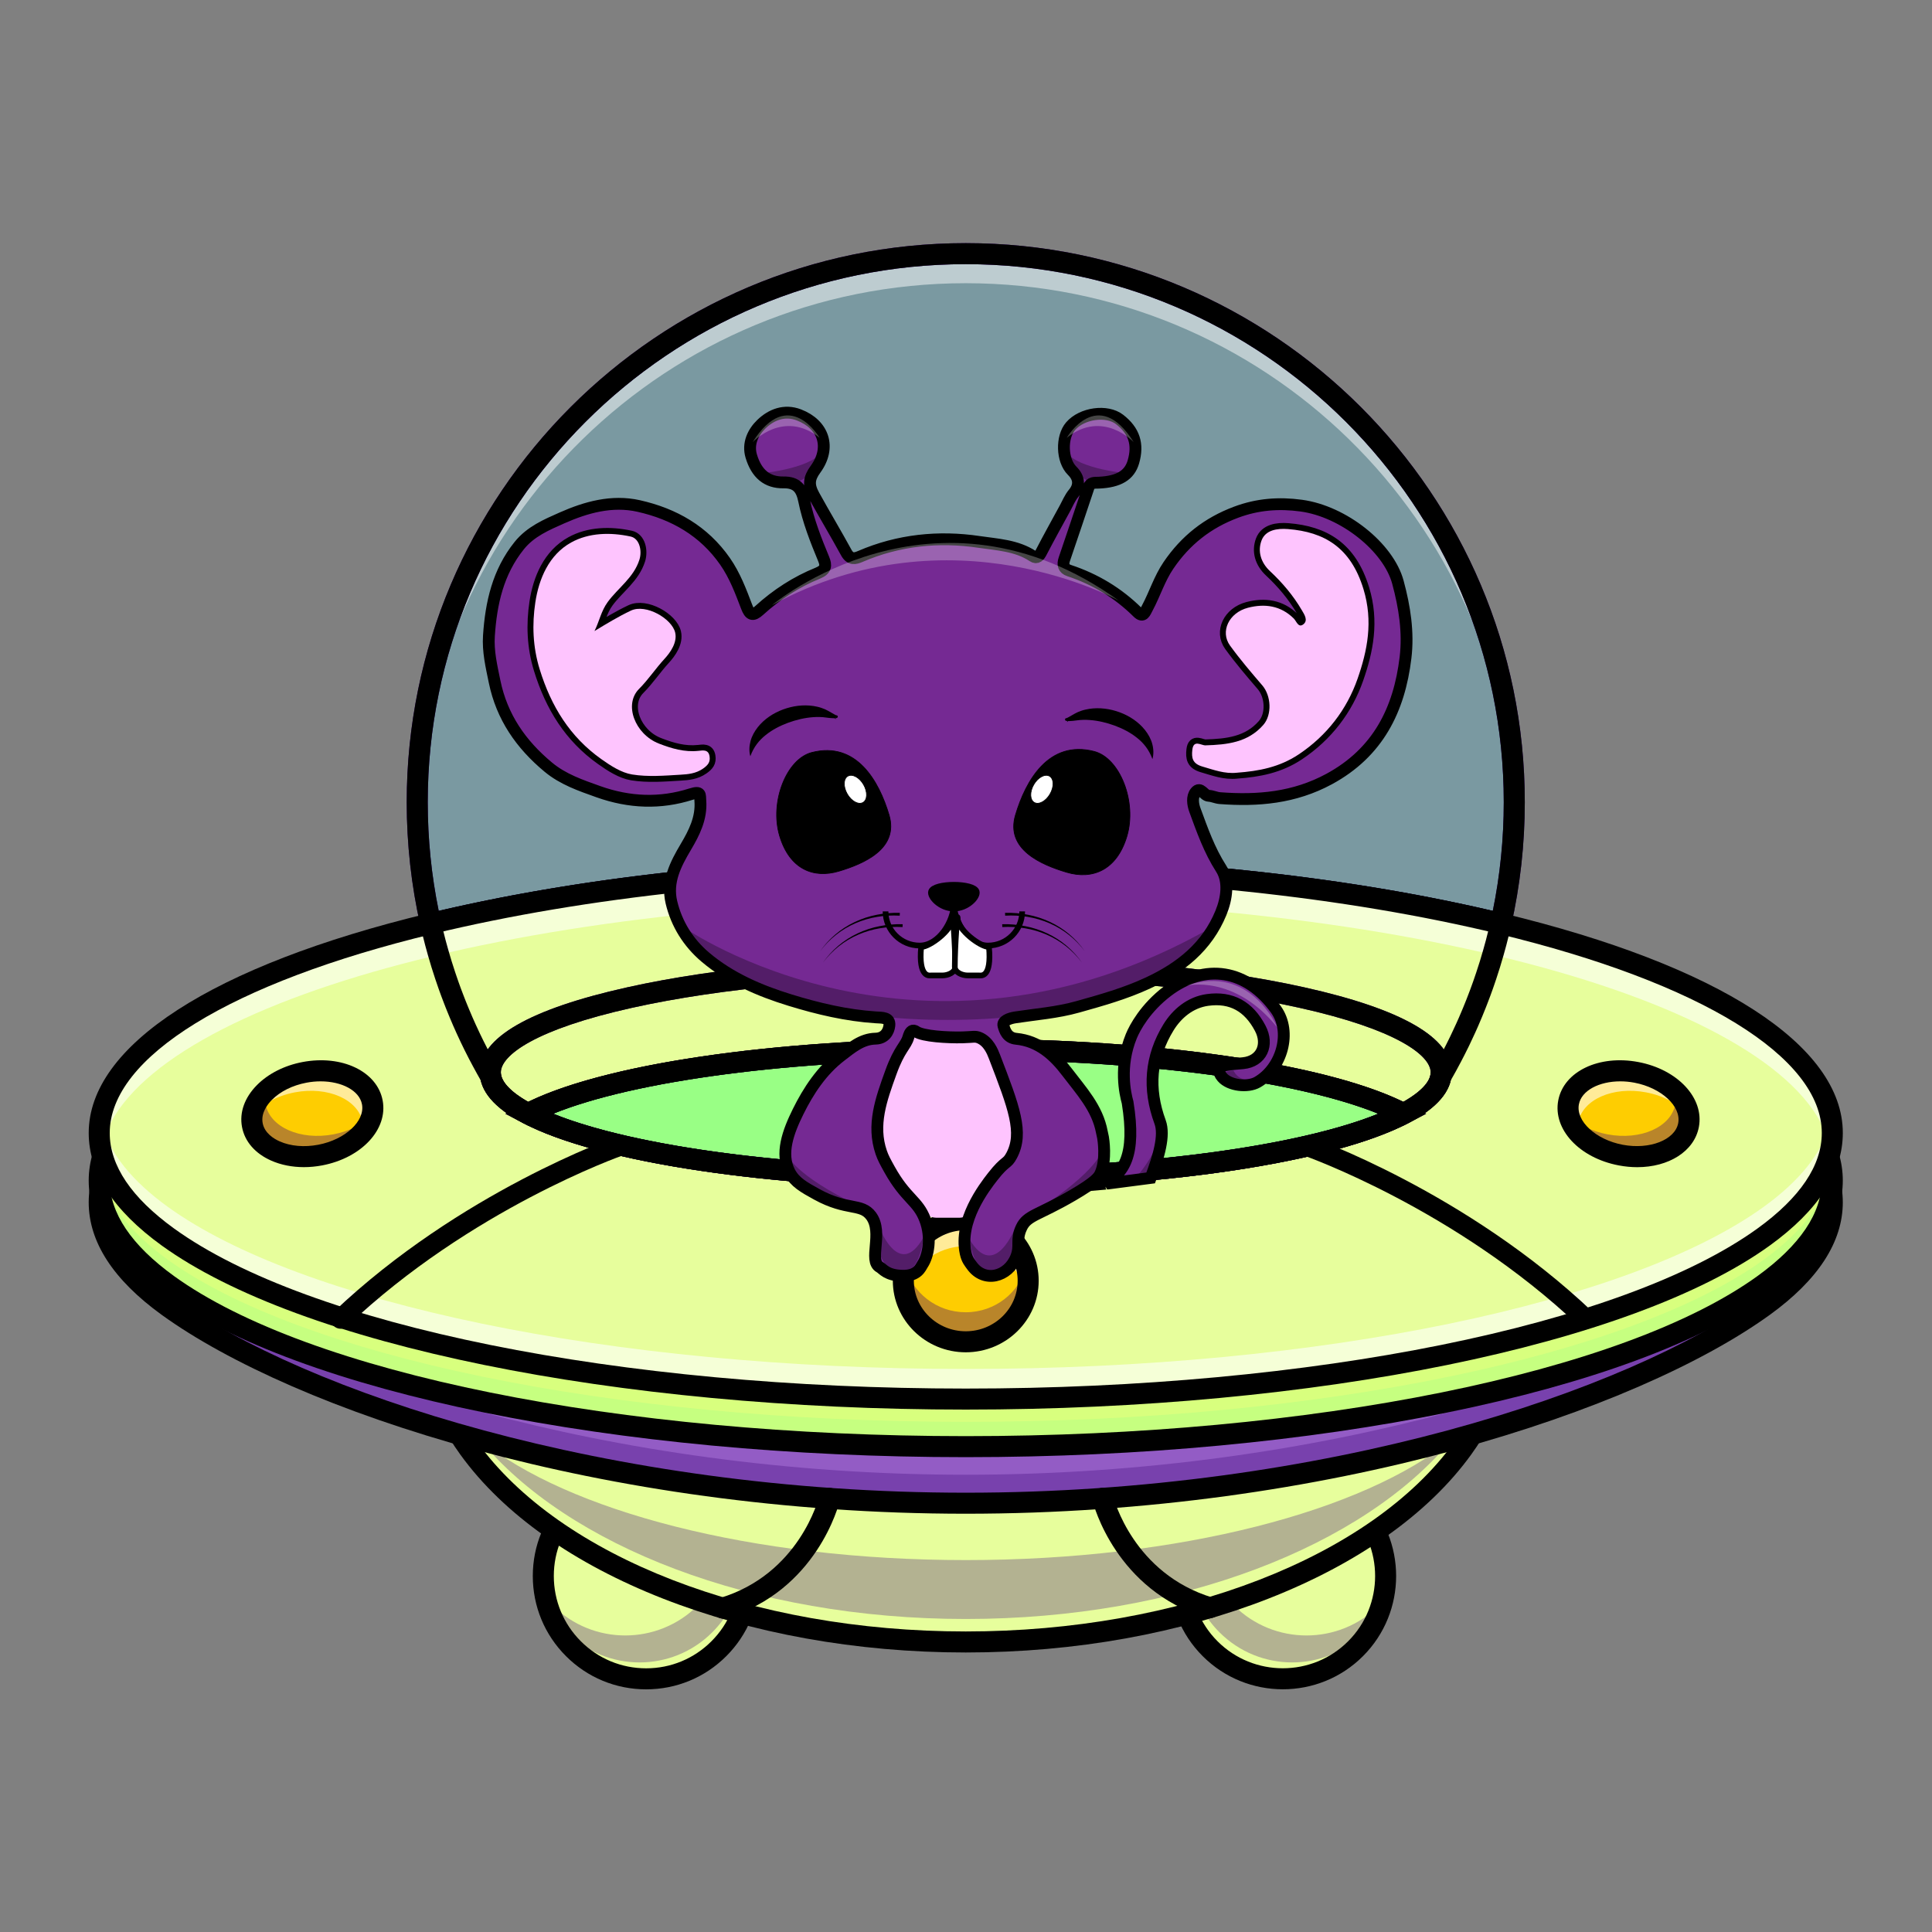 <?xml version="1.0" encoding="UTF-8" standalone="no"?>
<!-- Created with Inkscape (http://www.inkscape.org/) -->

<svg
   version="1.1"
   id="svg9"
   width="2000"
   height="2000"
   viewBox="0 0 2000 2000"
   sodipodi:docname="Mako_Nav.svg"
   inkscape:version="1.2.1 (9c6d41e410, 2022-07-14)"
   xmlns:inkscape="http://www.inkscape.org/namespaces/inkscape"
   xmlns:sodipodi="http://sodipodi.sourceforge.net/DTD/sodipodi-0.dtd"
   xmlns="http://www.w3.org/2000/svg"
   xmlns:svg="http://www.w3.org/2000/svg">
  <rect x="0" y="0" width="2000" height="2000" fill="#808080" stroke="none"/>
  <defs
     id="defs13">
    <clipPath
       clipPathUnits="userSpaceOnUse"
       id="clipPath25">
      <path
         d="M 0,1500 H 1500 V 0 H 0 Z"
         id="path23" />
    </clipPath>
    <clipPath
       clipPathUnits="userSpaceOnUse"
       id="clipPath41">
      <path
         d="M 423.728,327.003 H 576.532 V 209.357 H 423.728 Z"
         id="path39" />
    </clipPath>
    <clipPath
       clipPathUnits="userSpaceOnUse"
       id="clipPath69">
      <path
         d="M 923.634,327.003 H 1076.44 V 209.357 H 923.634 Z"
         id="path67" />
    </clipPath>
    <clipPath
       clipPathUnits="userSpaceOnUse"
       id="clipPath89">
      <path
         d="M 324.013,1303.39 H 1175.97 V 783.122 H 324.013 Z"
         id="path87" />
    </clipPath>
    <clipPath
       clipPathUnits="userSpaceOnUse"
       id="clipPath105">
      <path
         d="M 324.013,1303.39 H 1175.97 V 865.957 H 324.013 Z"
         id="path103" />
    </clipPath>
    <clipPath
       clipPathUnits="userSpaceOnUse"
       id="clipPath133">
      <path
         d="M 372.664,382.393 H 1127.32 V 243.081 H 372.664 Z"
         id="path131" />
    </clipPath>
    <clipPath
       clipPathUnits="userSpaceOnUse"
       id="clipPath149">
      <path
         d="m 329.573,461.805 h 12.202 v -43.456 h -12.202 z"
         id="path147" />
    </clipPath>
    <clipPath
       clipPathUnits="userSpaceOnUse"
       id="clipPath169">
      <path
         d="m 1158.21,461.805 h 12.2 v -43.456 h -12.2 z"
         id="path167" />
    </clipPath>
    <clipPath
       clipPathUnits="userSpaceOnUse"
       id="clipPath209">
      <path
         d="M 77.059,577.711 H 1422.95 V 332.982 H 77.059 Z"
         id="path207" />
    </clipPath>
    <clipPath
       clipPathUnits="userSpaceOnUse"
       id="clipPath245">
      <path
         d="M 77.059,593.178 H 1422.95 V 376.912 H 77.059 Z"
         id="path243" />
    </clipPath>
    <clipPath
       clipPathUnits="userSpaceOnUse"
       id="clipPath269">
      <path
         d="M 77.059,628.396 H 1422.95 V 406.213 H 77.059 Z"
         id="path267" />
    </clipPath>
    <clipPath
       clipPathUnits="userSpaceOnUse"
       id="clipPath285">
      <path
         d="M 77.059,829.766 H 1422.95 V 608.93 H 77.059 Z"
         id="path283" />
    </clipPath>
    <clipPath
       clipPathUnits="userSpaceOnUse"
       id="clipPath333">
      <path
         d="m 701.533,553.185 h 96.941 v -57.723 h -96.941 z"
         id="path331" />
    </clipPath>
    <clipPath
       clipPathUnits="userSpaceOnUse"
       id="clipPath349">
      <path
         d="m 701.533,517.233 h 96.941 v -58.887 h -96.941 z"
         id="path347" />
    </clipPath>
    <clipPath
       clipPathUnits="userSpaceOnUse"
       id="clipPath373">
      <path
         d="m 1217.73,668.792 h 93.73 v -47.579 h -93.73 z"
         id="path371" />
    </clipPath>
    <clipPath
       clipPathUnits="userSpaceOnUse"
       id="clipPath389">
      <path
         d="m 1218.56,653.269 h 93.14 v -51.13 h -93.14 z"
         id="path387" />
    </clipPath>
    <clipPath
       clipPathUnits="userSpaceOnUse"
       id="clipPath413">
      <path
         d="m 195.813,668.792 h 93.728 v -47.579 h -93.728 z"
         id="path411" />
    </clipPath>
    <clipPath
       clipPathUnits="userSpaceOnUse"
       id="clipPath429">
      <path
         d="m 195.57,653.269 h 93.144 v -51.13 H 195.57 Z"
         id="path427" />
    </clipPath>
    <clipPath
       clipPathUnits="userSpaceOnUse"
       id="clipPath477">
      <path
         d="m 880.517,614.99 h 19.884 v -31.312 h -19.884 z"
         id="path475" />
    </clipPath>
    <clipPath
       clipPathUnits="userSpaceOnUse"
       id="clipPath601">
      <path
         d="M 531.272,780.001 H 940.599 V 708.31 H 531.272 Z"
         id="path599" />
    </clipPath>
    <clipPath
       clipPathUnits="userSpaceOnUse"
       id="clipPath617">
      <path
         d="m 681.152,550.159 h 36.283 v -38.572 h -36.283 z"
         id="path615" />
    </clipPath>
    <clipPath
       clipPathUnits="userSpaceOnUse"
       id="clipPath633">
      <path
         d="m 752.84,547.61 h 36.283 V 511.588 H 752.84 Z"
         id="path631" />
    </clipPath>
    <clipPath
       clipPathUnits="userSpaceOnUse"
       id="clipPath649">
      <path
         d="m 612.007,601.932 h 65.265 v -43.028 h -65.265 z"
         id="path647" />
    </clipPath>
    <clipPath
       clipPathUnits="userSpaceOnUse"
       id="clipPath665">
      <path
         d="m 796.529,605.869 h 59.722 v -50.913 h -59.722 z"
         id="path663" />
    </clipPath>
    <clipPath
       clipPathUnits="userSpaceOnUse"
       id="clipPath681">
      <path
         d="m 949.101,668.997 h 36.594 v -13.716 h -36.594 z"
         id="path679" />
    </clipPath>
    <clipPath
       clipPathUnits="userSpaceOnUse"
       id="clipPath697">
      <path
         d="m 590.243,1148.86 h 47.408 v -23.48 h -47.408 z"
         id="path695" />
    </clipPath>
    <clipPath
       clipPathUnits="userSpaceOnUse"
       id="clipPath713">
      <path
         d="m 828.439,1148.86 h 47.408 v -23.48 h -47.408 z"
         id="path711" />
    </clipPath>
    <clipPath
       clipPathUnits="userSpaceOnUse"
       id="clipPath729">
      <path
         d="m 599.493,1078.73 h 269.416 v -48.32 H 599.493 Z"
         id="path727" />
    </clipPath>
    <clipPath
       clipPathUnits="userSpaceOnUse"
       id="clipPath745">
      <path
         d="m 828.439,1177.77 h 52.033 v -20.82 h -52.033 z"
         id="path743" />
    </clipPath>
    <clipPath
       clipPathUnits="userSpaceOnUse"
       id="clipPath761">
      <path
         d="m 584.461,1177.77 h 52.033 v -20.82 h -52.033 z"
         id="path759" />
    </clipPath>
    <clipPath
       clipPathUnits="userSpaceOnUse"
       id="clipPath777">
      <path
         d="m 921.35,738.578 h 70.534 V 702.529 H 921.35 Z"
         id="path775" />
    </clipPath>
  </defs>
  <sodipodi:namedview
     id="namedview11"
     pagecolor="#ffffff"
     bordercolor="#000000"
     borderopacity="0.25"
     inkscape:showpageshadow="2"
     inkscape:pageopacity="0.0"
     inkscape:pagecheckerboard="0"
     inkscape:deskcolor="#d1d1d1"
     showgrid="false"
     inkscape:zoom="0.3875"
     inkscape:cx="998.70968"
     inkscape:cy="1000"
     inkscape:window-width="1920"
     inkscape:window-height="991"
     inkscape:window-x="-9"
     inkscape:window-y="-9"
     inkscape:window-maximized="1"
     inkscape:current-layer="g17">
    <inkscape:page
       x="0"
       y="0"
       id="page15"
       width="2000"
       height="2000" />
  </sodipodi:namedview>
  <g
     id="g17"
     inkscape:groupmode="layer"
     inkscape:label="Page 1"
     transform="matrix(1.333,0,0,-1.333,0,2000)">
    <g
       id="g19">
      <g
         id="g21"
         clip-path="url(#clipPath25)">
        <g
           id="g27"
           transform="translate(558.263,219.999)">
          <path
             d="m 0,0 c -31.188,-31.187 -81.754,-31.187 -112.942,0 -31.188,31.188 -31.188,81.755 0,112.942 31.188,31.189 81.754,31.189 112.942,0 C 31.188,81.755 31.188,31.188 0,0"
             style="fill:#e7fe9c;fill-opacity:1;fill-rule:nonzero;stroke:none"
             id="path29" />
        </g>
        <g
           id="g31"
           transform="translate(501.792,355.058)">
          <path
             d="m 0,0 c -20.992,0 -40.727,-8.175 -55.569,-23.018 -14.843,-14.843 -23.017,-34.578 -23.017,-55.569 0,-20.991 8.174,-40.726 23.017,-55.569 14.842,-14.843 34.577,-23.018 55.569,-23.018 20.992,0 40.726,8.175 55.569,23.018 14.842,14.843 23.017,34.578 23.017,55.569 0,20.991 -8.175,40.726 -23.017,55.569 C 40.726,-8.175 20.992,0 0,0 m 0,-159.725 c -21.672,0 -42.049,8.441 -57.373,23.765 -15.325,15.324 -23.764,35.7 -23.764,57.373 0,21.673 8.439,42.048 23.764,57.373 C -42.049,-5.89 -21.672,2.55 0,2.55 c 21.672,0 42.049,-8.44 57.372,-23.764 15.326,-15.325 23.764,-35.7 23.764,-57.373 0,-21.673 -8.438,-42.049 -23.764,-57.373 C 42.049,-151.284 21.672,-159.725 0,-159.725"
             style="fill:#e7fe9c;fill-opacity:1;fill-rule:nonzero;stroke:none"
             id="path33" />
        </g>
        <g
           id="g35">
          <g
             id="g37" />
          <g
             id="g49">
            <g
               clip-path="url(#clipPath41)"
               opacity="0.3"
               id="g47">
              <g
                 transform="translate(425.358,253.365)"
                 id="g45">
                <path
                   d="m 0,0 c 3.732,-7.425 8.656,-14.408 14.857,-20.608 31.199,-31.2 81.76,-31.2 112.938,0 21.571,21.554 28.205,52.396 19.942,79.685 0.944,-1.872 1.811,-3.772 2.598,-5.699 -2.935,7.178 -6.939,14.019 -12.051,20.26 C 143.792,48.011 136.59,20.22 116.695,0.326 85.497,-30.873 34.936,-30.873 3.738,0.326 1.84,2.223 0.044,4.202 -1.63,6.243 -0.532,1.104 1.108,-3.937 3.234,-8.82 1.98,-5.932 0.898,-2.988 0,0"
                   style="fill:#390075;fill-opacity:1;fill-rule:nonzero;stroke:none"
                   id="path43" />
              </g>
            </g>
          </g>
        </g>
        <g
           id="g51"
           transform="translate(501.792,348.172)">
          <path
             d="m 0,0 c -19.152,0 -37.157,-7.459 -50.7,-21.001 -13.542,-13.543 -21.002,-31.548 -21.002,-50.701 0,-19.152 7.46,-37.157 21.002,-50.699 13.543,-13.542 31.548,-21.001 50.7,-21.001 19.151,0 37.157,7.459 50.699,21.001 13.543,13.542 21.002,31.547 21.002,50.699 0,19.153 -7.459,37.158 -21.002,50.701 C 37.157,-7.459 19.151,0 0,0 m 0,-159.726 c -23.513,0 -45.616,9.157 -62.242,25.783 -16.626,16.626 -25.782,38.729 -25.782,62.241 0,23.513 9.156,45.617 25.782,62.243 16.626,16.626 38.729,25.782 62.242,25.782 23.513,0 45.616,-9.156 62.242,-25.782 16.625,-16.626 25.781,-38.73 25.781,-62.243 0,-23.512 -9.156,-45.615 -25.781,-62.241 C 45.616,-150.569 23.513,-159.726 0,-159.726"
             style="fill:#000000;fill-opacity:1;fill-rule:nonzero;stroke:none"
             id="path53" />
        </g>
        <g
           id="g55"
           transform="translate(939.769,219.999)">
          <path
             d="m 0,0 c 31.188,-31.187 81.754,-31.187 112.942,0 31.188,31.188 31.188,81.755 0,112.942 C 81.754,144.131 31.188,144.131 0,112.942 -31.188,81.755 -31.188,31.188 0,0"
             style="fill:#e7fe9c;fill-opacity:1;fill-rule:nonzero;stroke:none"
             id="path57" />
        </g>
        <g
           id="g59"
           transform="translate(940.669,220.901)">
          <path
             d="m 0,0 c 30.646,-30.643 80.504,-30.638 111.141,0 30.638,30.641 30.638,80.497 0,111.139 C 80.502,141.78 30.645,141.775 0,111.139 -30.639,80.497 -30.639,30.641 0,0 m 55.569,-25.529 c -20.775,0 -41.553,7.908 -57.372,23.725 -31.635,31.635 -31.635,83.111 0,114.746 31.638,31.633 83.11,31.635 114.747,0 31.635,-31.635 31.635,-83.111 0,-114.746 C 97.125,-17.621 76.347,-25.529 55.569,-25.529"
             style="fill:#e7fe9c;fill-opacity:1;fill-rule:nonzero;stroke:none"
             id="path61" />
        </g>
        <g
           id="g63">
          <g
             id="g65" />
          <g
             id="g77">
            <g
               clip-path="url(#clipPath69)"
               opacity="0.3"
               id="g75">
              <g
                 transform="translate(1074.808,253.365)"
                 id="g73">
                <path
                   d="m 0,0 c -3.732,-7.425 -8.655,-14.408 -14.857,-20.608 -31.199,-31.2 -81.759,-31.2 -112.938,0 -21.571,21.554 -28.205,52.396 -19.942,79.685 -0.944,-1.872 -1.811,-3.772 -2.598,-5.699 2.936,7.178 6.939,14.019 12.052,20.26 -5.509,-25.627 1.693,-53.418 21.589,-73.312 31.197,-31.199 81.758,-31.199 112.957,0 C -1.84,2.223 -0.044,4.202 1.63,6.243 0.532,1.104 -1.108,-3.937 -3.234,-8.82 -1.98,-5.932 -0.897,-2.988 0,0"
                   style="fill:#390075;fill-opacity:1;fill-rule:nonzero;stroke:none"
                   id="path71" />
              </g>
            </g>
          </g>
        </g>
        <g
           id="g79"
           transform="translate(945.538,225.77)">
          <path
             d="m 0,0 c 27.959,-27.956 73.448,-27.951 101.402,0 27.953,27.956 27.953,73.443 0,101.4 C 73.443,129.356 27.954,129.354 0,101.4 -27.953,73.443 -27.953,27.956 0,0 m 50.7,-37.282 c -22.539,0 -45.08,8.58 -62.242,25.74 -34.32,34.32 -34.32,90.164 0,124.484 34.323,34.317 90.163,34.322 124.486,0 34.321,-34.32 34.321,-90.164 0,-124.484 -17.161,-17.16 -39.703,-25.74 -62.244,-25.74"
             style="fill:#000000;fill-opacity:1;fill-rule:nonzero;stroke:none"
             id="path81" />
        </g>
        <g
           id="g83">
          <g
             id="g85" />
          <g
             id="g97">
            <g
               clip-path="url(#clipPath89)"
               opacity="0.3"
               id="g95">
              <g
                 transform="translate(1175.975,877.39)"
                 id="g93">
                <path
                   d="m 0,0 c 0,-32.402 -3.611,-63.947 -10.467,-94.268 -114.428,27.607 -258.707,44.094 -415.514,44.094 -156.807,0 -301.106,-16.487 -415.514,-44.094 -6.856,30.321 -10.467,61.866 -10.467,94.268 0,235.283 190.719,426.002 425.981,426.002 C -190.719,426.002 0,235.283 0,0"
                   style="fill:#6ad5ef;fill-opacity:1;fill-rule:nonzero;stroke:none"
                   id="path91" />
              </g>
            </g>
          </g>
        </g>
        <g
           id="g99">
          <g
             id="g101" />
          <g
             id="g113">
            <g
               clip-path="url(#clipPath105)"
               opacity="0.5"
               id="g111">
              <g
                 transform="translate(749.994,1280.436)"
                 id="g109">
                <path
                   d="m 0,0 c 231.408,0 419.716,-184.524 425.822,-414.479 0.1,3.8 0.158,7.609 0.158,11.433 0,235.282 -190.718,426.001 -425.98,426.001 -235.263,0 -425.981,-190.719 -425.981,-426.001 0,-3.824 0.058,-7.633 0.159,-11.433 C -419.716,-184.524 -231.409,0 0,0"
                   style="fill:#ffffff;fill-opacity:1;fill-rule:nonzero;stroke:none"
                   id="path107" />
              </g>
            </g>
          </g>
        </g>
        <g
           id="g115"
           transform="translate(749.994,835.378)">
          <path
             d="m 0,0 c 149.463,0 290.751,-14.646 409.292,-42.389 5.66,27.601 8.526,55.952 8.526,84.401 0,230.398 -187.433,417.839 -417.818,417.839 -230.385,0 -417.818,-187.441 -417.818,-417.839 0,-28.449 2.864,-56.8 8.526,-84.4 C -290.771,-14.646 -149.483,0 0,0 m -421.648,-62.132 -1.826,8.076 c -7.079,31.309 -10.668,63.631 -10.668,96.068 0,239.398 194.755,434.163 434.142,434.163 239.387,0 434.142,-194.765 434.142,-434.163 0,-32.437 -3.589,-64.759 -10.667,-96.068 l -1.826,-8.076 -8.05,1.942 C 294.65,-31.493 151.627,-16.325 0,-16.325 c -151.647,0 -294.669,-15.168 -413.599,-43.865 z"
             style="fill:#390075;fill-opacity:1;fill-rule:nonzero;stroke:none"
             id="path117" />
        </g>
        <g
           id="g119"
           transform="translate(749.994,835.378)">
          <path
             d="m 0,0 c 149.463,0 290.751,-14.646 409.292,-42.389 5.66,27.601 8.526,55.952 8.526,84.401 0,230.398 -187.433,417.839 -417.818,417.839 -230.385,0 -417.818,-187.441 -417.818,-417.839 0,-28.449 2.864,-56.8 8.526,-84.4 C -290.771,-14.646 -149.483,0 0,0 m -421.648,-62.132 -1.826,8.076 c -7.079,31.309 -10.668,63.631 -10.668,96.068 0,239.398 194.755,434.163 434.142,434.163 239.387,0 434.142,-194.765 434.142,-434.163 0,-32.437 -3.589,-64.759 -10.667,-96.068 l -1.826,-8.076 -8.05,1.942 C 294.65,-31.493 151.627,-16.325 0,-16.325 c -151.647,0 -294.669,-15.168 -413.599,-43.865 z"
             style="fill:#000000;fill-opacity:1;fill-rule:nonzero;stroke:none"
             id="path121" />
        </g>
        <g
           id="g123"
           transform="translate(1169.145,472.123)">
          <path
             d="m 0,0 c 0,-34.226 -11.815,-66.826 -33.184,-96.481 -63.777,-88.409 -212.586,-150.411 -385.964,-150.411 -173.398,0 -322.206,62.002 -385.964,150.411 -21.368,29.655 -33.184,62.255 -33.184,96.481 0,136.396 187.65,246.943 419.148,246.943 C -187.669,246.943 0,136.396 0,0"
             style="fill:#e7fe9c;fill-opacity:1;fill-rule:nonzero;stroke:none"
             id="path125" />
        </g>
        <g
           id="g127">
          <g
             id="g129" />
          <g
             id="g141">
            <g
               clip-path="url(#clipPath133)"
               opacity="0.3"
               id="g139">
              <g
                 transform="translate(372.677,382.38)"
                 id="g137">
                <path
                   d="m 0,0 c 67.876,-82.437 211.299,-139.299 377.317,-139.299 165.998,0 309.42,56.862 377.313,139.299 0.004,0.003 0.006,0.007 0.01,0.009 C 686.751,-55.36 543.324,-93.553 377.317,-93.553 211.287,-93.553 67.854,-55.358 -0.014,0.013 -0.01,0.008 -0.005,0.004 0,0"
                   style="fill:#390075;fill-opacity:1;fill-rule:nonzero;stroke:none"
                   id="path135" />
              </g>
            </g>
          </g>
        </g>
        <g
           id="g143">
          <g
             id="g145" />
          <g
             id="g161">
            <g
               clip-path="url(#clipPath149)"
               opacity="0.35"
               id="g159">
              <g
                 transform="translate(331.215,461.672)"
                 id="g153">
                <path
                   d="M 0,0 C 1.041,-14.589 4.203,-28.872 9.365,-42.706 3,-31.198 -0.368,-19.262 -0.368,-6.998 -0.368,-4.652 -0.245,-2.326 0,0"
                   style="fill:#6c184e;fill-opacity:1;fill-rule:nonzero;stroke:none"
                   id="path151" />
              </g>
              <g
                 transform="translate(339.464,418.349)"
                 id="g157">
                <path
                   d="m 0,0 c -6.563,11.867 -9.891,24.09 -9.891,36.325 0,2.373 0.124,4.772 0.374,7.131 l 2.54,-0.042 C -5.956,29.094 -2.83,14.844 2.312,1.063 Z"
                   style="fill:#390075;fill-opacity:1;fill-rule:nonzero;stroke:none"
                   id="path155" />
              </g>
            </g>
          </g>
        </g>
        <g
           id="g163">
          <g
             id="g165" />
          <g
             id="g181">
            <g
               clip-path="url(#clipPath169)"
               opacity="0.35"
               id="g179">
              <g
                 transform="translate(1169.14,454.674)"
                 id="g173">
                <path
                   d="M 0,0 C 0,-12.264 -3.367,-24.2 -9.733,-35.708 -4.57,-21.874 -1.408,-7.591 -0.367,6.998 -0.123,4.672 0,2.346 0,0"
                   style="fill:#6c184e;fill-opacity:1;fill-rule:nonzero;stroke:none"
                   id="path171" />
              </g>
              <g
                 transform="translate(1160.522,418.349)"
                 id="g177">
                <path
                   d="M 0,0 -2.312,1.063 C 2.832,14.841 5.958,29.09 6.979,43.414 L 9.52,43.456 C 9.769,41.097 9.894,38.698 9.894,36.325 9.894,24.088 6.565,11.866 0,0"
                   style="fill:#390075;fill-opacity:1;fill-rule:nonzero;stroke:none"
                   id="path175" />
              </g>
            </g>
          </g>
        </g>
        <g
           id="g183"
           transform="translate(1422.941,566.671)">
          <path
             d="m 0,0 c 0,-28.646 -18.971,-55.934 -53.276,-80.755 -102.396,-73.997 -341.308,-152.927 -619.669,-152.927 -278.392,0 -517.304,78.93 -619.668,152.927 -34.306,24.821 -53.276,52.109 -53.276,80.755 0,114.162 301.272,206.691 672.944,206.691 C -301.304,206.691 0,114.162 0,0"
             style="fill:#b1223e;fill-opacity:1;fill-rule:nonzero;stroke:none"
             id="path185" />
        </g>
        <g
           id="g187"
           transform="translate(749.996,772.087)">
          <path
             d="m 0,0 c -370.359,0 -671.669,-92.149 -671.669,-205.416 0,-27.576 17.747,-54.398 52.75,-79.722 101.727,-73.537 338.798,-152.684 618.919,-152.684 280.076,0 517.162,79.147 618.922,152.684 35.001,25.326 52.747,52.147 52.747,79.722 C 671.669,-92.149 370.359,0 0,0 m 0,-440.373 c -280.687,0 -518.365,79.398 -620.414,153.168 -35.703,25.832 -53.805,53.349 -53.805,81.789 0,55.82 70.316,108.16 197.995,147.375 C -349.008,-18.968 -179.883,2.55 0,2.55 c 179.871,0 348.993,-21.518 476.212,-60.591 127.688,-39.216 198.008,-91.556 198.008,-147.375 0,-28.439 -18.103,-55.957 -53.803,-81.789 C 518.335,-360.975 280.645,-440.373 0,-440.373"
             style="fill:#390075;fill-opacity:1;fill-rule:nonzero;stroke:none"
             id="path189" />
        </g>
        <g
           id="g191"
           transform="translate(749.996,710.903)">
          <path
             d="m 0,0 c -226.619,0 -410.985,-107.116 -410.985,-238.78 0,-31.714 10.645,-62.57 31.645,-91.71 64.408,-89.31 213.308,-147.02 379.34,-147.02 166.015,0 314.915,57.71 379.344,147.024 20.997,29.136 31.642,59.992 31.642,91.706 C 410.986,-107.116 226.62,0 0,0 m 0,-493.834 c -171.105,0 -325.204,60.369 -392.584,153.799 -23.042,31.979 -34.726,66.046 -34.726,101.255 0,68.974 45.025,133.486 126.782,181.651 80.4,47.367 187.129,73.454 300.528,73.454 113.393,0 220.119,-26.087 300.521,-73.454 81.761,-48.166 126.79,-112.679 126.79,-181.651 0,-35.209 -11.685,-69.276 -34.724,-101.252 C 325.187,-433.465 171.088,-493.834 0,-493.834"
             style="fill:#000000;fill-opacity:1;fill-rule:nonzero;stroke:none"
             id="path193" />
        </g>
        <g
           id="g195"
           transform="translate(1422.941,566.671)">
          <path
             d="m 0,0 c 0,-28.646 -18.971,-55.934 -53.276,-80.755 -102.396,-73.997 -341.308,-152.927 -619.669,-152.927 -278.392,0 -517.304,78.93 -619.668,152.927 -34.306,24.821 -53.276,52.109 -53.276,80.755 0,114.162 301.272,206.691 672.944,206.691 C -301.304,206.691 0,114.162 0,0"
             style="fill:#935cc5;fill-opacity:1;fill-rule:nonzero;stroke:none"
             id="path197" />
        </g>
        <g
           id="g199"
           transform="translate(749.996,772.087)">
          <path
             d="m 0,0 c -370.359,0 -671.669,-92.149 -671.669,-205.416 0,-27.576 17.747,-54.398 52.75,-79.722 101.727,-73.537 338.798,-152.684 618.919,-152.684 280.076,0 517.162,79.147 618.922,152.684 35.001,25.326 52.747,52.147 52.747,79.722 C 671.669,-92.149 370.359,0 0,0 m 0,-440.373 c -280.687,0 -518.365,79.398 -620.414,153.168 -35.703,25.832 -53.805,53.349 -53.805,81.789 0,55.82 70.316,108.16 197.995,147.375 C -349.008,-18.968 -179.883,2.55 0,2.55 c 179.871,0 348.993,-21.518 476.212,-60.591 127.688,-39.216 198.008,-91.556 198.008,-147.375 0,-28.439 -18.103,-55.957 -53.803,-81.789 C 518.335,-360.975 280.645,-440.373 0,-440.373"
             style="fill:#112770;fill-opacity:1;fill-rule:nonzero;stroke:none"
             id="path201" />
        </g>
        <g
           id="g203">
          <g
             id="g205" />
          <g
             id="g217">
            <g
               clip-path="url(#clipPath209)"
               opacity="0.3"
               id="g215">
              <g
                 transform="translate(1422.948,566.673)"
                 id="g213">
                <path
                   d="m 0,0 c 0,-28.647 -18.976,-55.929 -53.275,-80.761 -102.41,-73.985 -341.324,-152.93 -619.68,-152.93 -278.397,0 -517.31,78.945 -619.659,152.93 -34.32,24.832 -53.275,52.114 -53.275,80.761 0,3.714 0.326,7.387 0.959,11.039 4.223,-24.608 22.445,-48.094 52.316,-69.682 102.349,-74.005 341.262,-152.929 619.659,-152.929 278.356,0 517.27,78.924 619.68,152.929 29.851,21.588 48.093,45.074 52.316,69.682 C -0.326,7.387 0,3.714 0,0"
                   style="fill:#390075;fill-opacity:1;fill-rule:nonzero;stroke:none"
                   id="path211" />
              </g>
            </g>
          </g>
        </g>
        <g
           id="g219"
           transform="translate(749.996,765.2)">
          <path
             d="m 0,0 c -178.969,0 -347.11,-21.371 -473.452,-60.174 -121.593,-37.347 -191.33,-87.775 -191.33,-138.355 0,-25.241 16.788,-50.187 49.9,-74.142 100.854,-72.908 336.293,-151.377 614.882,-151.377 278.545,0 513.999,78.469 614.89,151.38 33.104,23.953 49.892,48.898 49.892,74.139 0,50.579 -69.741,101.007 -191.341,138.355 C 347.096,-21.371 178.959,0 0,0 m 0,-440.373 c -282.218,0 -521.528,80.076 -624.449,154.475 -37.595,27.2 -56.657,56.595 -56.657,87.369 0,59.103 72.045,113.779 202.86,153.958 127.853,39.27 297.698,60.896 478.246,60.896 180.538,0 350.378,-21.626 478.234,-60.896 130.825,-40.179 202.872,-94.855 202.872,-153.958 0,-30.773 -19.061,-60.168 -56.652,-87.368 C 521.499,-360.298 282.174,-440.373 0,-440.373"
             style="fill:#000000;fill-opacity:1;fill-rule:nonzero;stroke:none"
             id="path221" />
        </g>
        <g
           id="g223"
           transform="translate(1422.941,583.567)">
          <path
             d="m 0,0 c 0,-28.647 -18.971,-55.934 -53.276,-80.756 -102.396,-73.997 -341.308,-125.892 -619.669,-125.892 -278.392,0 -517.304,51.895 -619.668,125.892 -34.306,24.822 -53.276,52.109 -53.276,80.756 0,114.162 301.272,206.69 672.944,206.69 C -301.304,206.69 0,114.162 0,0"
             style="fill:#ffffff;fill-opacity:1;fill-rule:nonzero;stroke:none"
             id="path225" />
        </g>
        <g
           id="g227"
           transform="translate(749.996,788.983)">
          <path
             d="m 0,0 c -370.359,0 -671.669,-92.15 -671.669,-205.416 0,-27.575 17.747,-54.398 52.75,-79.721 105.59,-76.331 348.532,-125.652 618.919,-125.652 270.357,0 513.299,49.321 618.922,125.652 35.001,25.323 52.747,52.146 52.747,79.721 C 671.669,-92.15 370.359,0 0,0 m 0,-413.339 c -270.89,0 -514.417,49.51 -620.414,126.134 -35.703,25.831 -53.805,53.349 -53.805,81.789 0,55.821 70.316,108.161 197.995,147.375 C -349.008,-18.968 -179.883,2.551 0,2.551 c 179.871,0 348.993,-21.519 476.212,-60.592 127.688,-39.215 198.008,-91.554 198.008,-147.375 0,-28.439 -18.103,-55.958 -53.803,-81.789 C 514.385,-363.829 270.858,-413.339 0,-413.339"
             style="fill:#390075;fill-opacity:1;fill-rule:nonzero;stroke:none"
             id="path229" />
        </g>
        <g
           id="g231"
           transform="translate(1422.941,583.567)">
          <path
             d="m 0,0 c 0,-28.647 -18.971,-55.934 -53.276,-80.756 -102.396,-73.997 -341.308,-125.892 -619.669,-125.892 -278.392,0 -517.304,51.895 -619.668,125.892 -34.306,24.822 -53.276,52.109 -53.276,80.756 0,114.162 301.272,206.69 672.944,206.69 C -301.304,206.69 0,114.162 0,0"
             style="fill:#d8ff7e;fill-opacity:1;fill-rule:nonzero;stroke:none"
             id="path233" />
        </g>
        <g
           id="g235"
           transform="translate(749.996,788.983)">
          <path
             d="m 0,0 c -370.359,0 -671.669,-92.15 -671.669,-205.416 0,-27.575 17.747,-54.398 52.75,-79.721 105.59,-76.331 348.532,-125.652 618.919,-125.652 270.357,0 513.299,49.321 618.922,125.652 35.001,25.323 52.747,52.146 52.747,79.721 C 671.669,-92.15 370.359,0 0,0 m 0,-413.339 c -270.89,0 -514.417,49.51 -620.414,126.134 -35.703,25.831 -53.805,53.349 -53.805,81.789 0,55.821 70.316,108.161 197.995,147.375 C -349.008,-18.968 -179.883,2.551 0,2.551 c 179.871,0 348.993,-21.519 476.212,-60.592 127.688,-39.215 198.008,-91.554 198.008,-147.375 0,-28.439 -18.103,-55.958 -53.803,-81.789 C 514.385,-363.829 270.858,-413.339 0,-413.339"
             style="fill:#d8ff7e;fill-opacity:1;fill-rule:nonzero;stroke:none"
             id="path237" />
        </g>
        <g
           id="g239">
          <g
             id="g241" />
          <g
             id="g253">
            <g
               clip-path="url(#clipPath245)"
               opacity="0.3"
               id="g251">
              <g
                 transform="translate(1422.948,583.567)"
                 id="g249">
                <path
                   d="m 0,0 c 0,-28.647 -18.976,-55.928 -53.275,-80.761 -102.41,-73.985 -341.324,-125.894 -619.68,-125.894 -278.397,0 -517.31,51.909 -619.659,125.894 -34.32,24.833 -53.275,52.114 -53.275,80.761 0,3.225 0.244,6.428 0.734,9.61 3.755,-25.137 22.098,-49.072 52.541,-71.109 102.349,-73.985 341.262,-125.895 619.659,-125.895 278.356,0 517.27,51.91 619.68,125.895 30.422,22.037 48.787,45.972 52.542,71.109 C -0.244,6.428 0,3.225 0,0"
                   style="fill:#99ff85;fill-opacity:1;fill-rule:nonzero;stroke:none"
                   id="path247" />
              </g>
            </g>
          </g>
        </g>
        <g
           id="g255"
           transform="translate(749.996,782.096)">
          <path
             d="m 0,0 c -178.969,0 -347.11,-21.37 -473.452,-60.174 -121.593,-37.347 -191.33,-87.775 -191.33,-138.355 0,-25.241 16.788,-50.187 49.9,-74.142 104.49,-75.537 345.847,-124.344 614.882,-124.344 269.003,0 510.362,48.808 614.89,124.346 33.104,23.954 49.892,48.899 49.892,74.14 0,50.578 -69.741,101.007 -191.341,138.355 C 347.096,-21.37 178.959,0 0,0 m 0,-413.339 c -272.243,0 -517.354,50.024 -624.449,127.44 -37.595,27.2 -56.657,56.596 -56.657,87.37 0,59.102 72.045,113.779 202.86,153.958 127.853,39.269 297.698,60.895 478.246,60.895 180.538,0 350.378,-21.626 478.234,-60.895 130.825,-40.179 202.872,-94.856 202.872,-153.958 0,-30.773 -19.061,-60.168 -56.652,-87.367 C 517.321,-363.317 272.211,-413.339 0,-413.339"
             style="fill:#000000;fill-opacity:1;fill-rule:nonzero;stroke:none"
             id="path257" />
        </g>
        <g
           id="g259"
           transform="translate(1422.941,620.519)">
          <path
             d="m 0,0 c 0,-28.646 -18.971,-55.934 -53.276,-80.755 -102.396,-73.997 -341.308,-125.892 -619.669,-125.892 -278.392,0 -517.304,51.895 -619.668,125.892 -34.306,24.821 -53.276,52.109 -53.276,80.755 0,114.162 301.272,206.691 672.944,206.691 C -301.304,206.691 0,114.162 0,0"
             style="fill:#e7fe9c;fill-opacity:1;fill-rule:nonzero;stroke:none"
             id="path261" />
        </g>
        <g
           id="g263">
          <g
             id="g265" />
          <g
             id="g277">
            <g
               clip-path="url(#clipPath269)"
               opacity="0.6"
               id="g275">
              <g
                 transform="translate(1422.948,612.868)"
                 id="g273">
                <path
                   d="m 0,0 c 0,-28.647 -18.976,-55.929 -53.275,-80.761 -102.41,-73.985 -341.324,-125.894 -619.68,-125.894 -278.397,0 -517.31,51.909 -619.659,125.894 -34.32,24.832 -53.275,52.114 -53.275,80.761 0,5.224 0.632,10.406 1.877,15.527 5.53,-22.995 23.322,-44.95 51.398,-65.253 102.349,-73.986 341.262,-125.894 619.659,-125.894 278.356,0 517.27,51.908 619.68,125.894 28.056,20.303 45.848,42.258 51.398,65.253 C -0.632,10.406 0,5.224 0,0"
                   style="fill:#ffffff;fill-opacity:1;fill-rule:nonzero;stroke:none"
                   id="path271" />
              </g>
            </g>
          </g>
        </g>
        <g
           id="g279">
          <g
             id="g281" />
          <g
             id="g293">
            <g
               clip-path="url(#clipPath285)"
               opacity="0.6"
               id="g291">
              <g
                 transform="translate(1422.948,623.07)"
                 id="g289">
                <path
                   d="m 0,0 c 0,-4.754 -0.53,-9.468 -1.551,-14.141 -23.627,107.573 -315.206,192.577 -671.404,192.577 -356.218,0 -647.776,-85.004 -671.383,-192.577 -1.021,4.673 -1.551,9.387 -1.551,14.141 0,114.162 301.269,206.696 672.934,206.696 C -301.311,206.696 0,114.162 0,0"
                   style="fill:#ffffff;fill-opacity:1;fill-rule:nonzero;stroke:none"
                   id="path287" />
              </g>
            </g>
          </g>
        </g>
        <g
           id="g295"
           transform="translate(1089.975,635.459)">
          <path
             d="m 0,0 c -56.179,-29.415 -187.257,-50.045 -339.978,-50.045 -152.738,0 -283.816,20.63 -339.978,50.045 56.162,29.433 187.24,50.063 339.978,50.063 C -187.257,50.063 -56.179,29.433 0,0"
             style="fill:#99ff85;fill-opacity:1;fill-rule:nonzero;stroke:none"
             id="path297" />
        </g>
        <g
           id="g299"
           transform="translate(429.56,635.46)">
          <path
             d="M 0,0 C 63.323,-25.688 185.467,-41.894 320.434,-41.894 455.398,-41.894 577.543,-25.688 640.866,0 577.586,25.698 455.448,41.905 320.434,41.905 185.417,41.905 63.28,25.698 0,0 m 320.434,-58.218 c -149.662,0 -284.597,20.012 -343.763,50.984 l -13.803,7.225 13.801,7.235 C 35.78,38.209 170.717,58.23 320.434,58.23 470.149,58.23 605.086,38.209 664.199,7.226 l 13.802,-7.235 -13.804,-7.225 C 605.026,-38.206 470.094,-58.218 320.434,-58.218"
             style="fill:#390075;fill-opacity:1;fill-rule:nonzero;stroke:none"
             id="path301" />
        </g>
        <g
           id="g303"
           transform="translate(749.996,741.563)">
          <path
             d="m 0,0 c -98.046,0 -190.132,-8.476 -259.301,-23.869 -75.016,-16.694 -101.745,-36.843 -101.745,-50.134 0,-7.637 8.827,-16.47 24.858,-24.871 56.961,-29.835 188.924,-49.113 336.188,-49.113 147.249,0 279.212,19.278 336.193,49.114 16.026,8.401 24.853,17.233 24.853,24.87 0,13.29 -26.731,33.44 -101.752,50.134 C 190.125,-8.476 98.039,0 0,0 m 0,-164.312 c -149.705,0 -284.639,20.011 -343.762,50.979 -22.303,11.687 -33.608,24.92 -33.608,39.33 0,26.928 38.532,49.156 114.525,66.067 C -192.551,7.709 -99.202,16.325 0,16.325 c 99.197,0 192.541,-8.616 262.841,-24.261 75.995,-16.911 114.53,-39.139 114.53,-66.067 0,-14.409 -11.306,-27.641 -33.603,-39.329 -59.146,-30.97 -194.081,-50.98 -343.768,-50.98"
             style="fill:#390075;fill-opacity:1;fill-rule:nonzero;stroke:none"
             id="path305" />
        </g>
        <g
           id="g307"
           transform="translate(749.994,693.69)">
          <path
             d="m 0,0 c 146.49,0 278.826,-19.165 339.834,-49.016 13.722,7.801 21.219,15.85 21.219,22.877 0,13.295 -26.73,33.45 -101.755,50.142 C 190.135,39.393 98.049,47.867 0,47.867 c -98.054,0 -190.14,-8.474 -259.296,-23.864 -75.012,-16.691 -101.737,-36.846 -101.737,-50.142 0,-7.023 7.492,-15.074 21.201,-22.876 C -278.821,-19.168 -146.484,0 0,0 m -339.979,-67.451 -3.791,1.99 c -22.287,11.7 -33.588,24.93 -33.588,39.322 0,26.936 38.53,49.167 114.518,66.076 70.284,15.64 163.628,24.254 262.84,24.254 99.205,0 192.551,-8.614 262.843,-24.254 76,-16.911 114.535,-39.141 114.535,-66.076 0,-14.397 -11.308,-27.629 -33.61,-39.324 l -3.791,-1.987 -3.789,1.986 C 279.237,-35.612 147.274,-16.325 0,-16.325 c -147.276,0 -279.239,-19.287 -336.188,-49.139 z"
             style="fill:#000000;fill-opacity:1;fill-rule:nonzero;stroke:none"
             id="path309" />
        </g>
        <g
           id="g311"
           transform="translate(429.56,635.46)">
          <path
             d="M 0,0 C 63.323,-25.688 185.467,-41.894 320.434,-41.894 455.398,-41.894 577.543,-25.688 640.866,0 577.586,25.698 455.448,41.905 320.434,41.905 185.417,41.905 63.28,25.698 0,0 m 320.434,-58.218 c -149.662,0 -284.597,20.012 -343.763,50.984 l -13.803,7.225 13.801,7.235 C 35.78,38.209 170.717,58.23 320.434,58.23 470.149,58.23 605.086,38.209 664.199,7.226 l 13.802,-7.235 -13.804,-7.225 C 605.026,-38.206 470.094,-58.218 320.434,-58.218"
             style="fill:#000000;fill-opacity:1;fill-rule:nonzero;stroke:none"
             id="path313" />
        </g>
        <g
           id="g315"
           transform="translate(749.994,819.054)">
          <path
             d="m 0,0 c -151.65,0 -294.669,-15.168 -413.599,-43.866 -157.276,-37.978 -251.173,-95.798 -251.173,-154.667 0,-25.245 16.788,-50.194 49.897,-74.148 104.491,-75.536 345.845,-124.345 614.875,-124.345 268.98,0 510.342,48.809 614.9,124.347 33.104,23.966 49.892,48.914 49.892,74.146 0,58.866 -93.904,116.685 -251.193,154.668 C 294.65,-15.168 151.627,0 0,0 m 0,-413.351 c -272.24,0 -517.346,50.025 -624.441,127.443 -37.594,27.2 -56.655,56.597 -56.655,87.375 0,67.914 96.103,130.072 263.667,170.534 C -297.262,0.998 -152.918,16.325 0,16.325 c 152.898,0 297.243,-15.327 417.429,-44.322 167.576,-40.466 263.688,-102.625 263.688,-170.536 0,-30.763 -19.06,-60.158 -56.651,-87.372 C 517.301,-363.327 272.186,-413.351 0,-413.351"
             style="fill:#000000;fill-opacity:1;fill-rule:nonzero;stroke:none"
             id="path317" />
        </g>
        <g
           id="g319"
           transform="translate(372.506,698.1)">
          <path
             d="M 0,0 C 0.032,-0.068 0.064,-0.137 0.1,-0.205 0.067,-0.132 0.035,-0.065 0,0 m 377.487,-120.857 c -19.637,0 -39.284,0.344 -58.403,1.024 -7.168,0.268 -14.24,0.555 -21.253,0.903 -13.513,0.647 -27.08,1.49 -40.313,2.504 -1.68,0.114 -3.411,0.252 -5.139,0.391 -97.937,7.806 -177.549,24.626 -218.657,46.162 -8.862,4.665 -16.03,9.573 -21.318,14.594 -6.175,5.842 -10.058,12.077 -11.557,18.549 -0.932,1.616 -1.841,3.235 -2.75,4.869 -1.126,1.987 -2.244,4.053 -3.34,6.117 -0.954,1.769 -1.913,3.583 -2.872,5.417 -0.227,0.409 -0.433,0.818 -0.64,1.25 -0.912,1.767 -1.808,3.538 -2.7,5.326 l -0.306,0.61 c -0.982,2.002 -1.931,3.943 -2.857,5.884 -0.025,0.039 -0.1,0.196 -0.195,0.41 -0.896,1.878 -1.778,3.759 -2.637,5.656 -0.249,0.507 -0.481,1.017 -0.705,1.55 -1.517,3.308 -3.141,7.037 -5.017,11.53 -0.513,1.188 -1.043,2.462 -1.546,3.759 -0.568,1.365 -1.119,2.692 -1.627,4.017 -0.311,0.761 -0.675,1.684 -1.024,2.635 -0.61,1.531 -1.2,3.061 -1.753,4.592 -0.254,0.632 -0.493,1.28 -0.73,1.929 -0.695,1.866 -1.32,3.615 -1.945,5.363 -0.327,0.914 -0.655,1.853 -0.956,2.768 -0.554,1.532 -1.146,3.289 -1.719,5.027 -2.03,6.056 -3.945,12.259 -5.676,18.405 -0.569,1.948 -1.114,3.962 -1.66,5.999 -0.147,0.477 -0.343,1.221 -0.532,1.965 -0.541,2.055 -1.092,4.17 -1.599,6.287 -0.125,0.44 -0.23,0.862 -0.317,1.282 -0.511,2.029 -0.984,4.059 -1.44,6.09 -0.079,0.293 -0.149,0.59 -0.214,0.886 -1.101,4.371 1.535,8.875 5.906,9.977 4.363,1.098 8.79,-1.484 9.893,-5.853 l 0.294,-1.211 c 0.453,-2.031 0.924,-4.061 1.437,-6.091 l 0.272,-1.097 c 0.493,-2.067 1.033,-4.131 1.569,-6.179 0.144,-0.564 0.276,-1.085 0.428,-1.589 0.586,-2.165 1.101,-4.067 1.654,-5.97 1.682,-5.961 3.515,-11.907 5.472,-17.745 0.543,-1.644 1.091,-3.271 1.662,-4.862 0.328,-0.983 0.613,-1.797 0.896,-2.596 0.603,-1.683 1.203,-3.363 1.821,-5.024 0.272,-0.737 0.459,-1.256 0.665,-1.758 l 0.122,-0.324 c 0.518,-1.441 1.076,-2.881 1.652,-4.32 l 0.094,-0.247 c 0.289,-0.8 0.598,-1.579 0.909,-2.343 0.516,-1.342 1.012,-2.529 1.502,-3.716 l 0.157,-0.381 c 0.434,-1.111 0.884,-2.203 1.358,-3.293 1.843,-4.411 3.395,-7.983 4.926,-11.329 0.204,-0.475 0.319,-0.732 0.449,-0.989 l 0.134,-0.286 c 0.854,-1.886 1.729,-3.752 2.623,-5.619 l 0.13,-0.285 c 0.968,-2.018 1.863,-3.841 2.754,-5.664 l 0.277,-0.552 c 0.881,-1.764 1.763,-3.508 2.663,-5.251 l 0.127,-0.254 c 0.077,-0.165 0.151,-0.321 0.238,-0.477 l 0.13,-0.236 c 0.942,-1.805 1.883,-3.59 2.844,-5.373 1.052,-1.98 2.1,-3.914 3.184,-5.828 1.106,-1.988 2.182,-3.896 3.295,-5.807 l 0.745,-1.276 0.251,-1.458 c 0.596,-3.473 2.954,-7.18 7.009,-11.02 4.212,-3.997 10.158,-8.028 17.68,-11.989 39.214,-20.545 116.54,-36.703 212.133,-44.323 1.9,-0.151 3.567,-0.286 5.25,-0.401 13.149,-1.007 26.559,-1.84 39.93,-2.479 6.961,-0.347 13.968,-0.631 21.054,-0.895 18.91,-0.672 38.365,-1.013 57.808,-1.013 39.198,0 77.71,1.365 114.466,4.058 20.78,1.523 40.841,3.446 59.622,5.717 72.735,8.7 130.299,22.672 162.1,39.343 7.491,3.934 13.433,7.963 17.653,11.973 4.07,3.849 6.438,7.567 7.048,11.059 l 0.252,1.427 0.725,1.255 c 2.897,5.001 5.677,10.045 8.257,14.99 0.837,1.57 1.619,3.081 2.386,4.611 0.348,0.662 0.59,1.119 0.809,1.593 l 0.165,0.333 c 0.777,1.496 1.514,2.993 2.237,4.49 l 0.308,0.636 c 0.242,0.496 0.484,0.988 0.715,1.49 0.76,1.564 1.45,2.996 2.08,4.43 l 0.114,0.249 c 1.41,2.94 2.738,5.918 4.05,8.898 1.026,2.347 2.04,4.711 3.015,7.098 0.931,2.195 1.775,4.3 2.602,6.425 0.352,0.87 0.665,1.656 0.956,2.462 l 0.095,0.247 c 0.575,1.439 1.134,2.879 1.651,4.32 l 0.123,0.324 c 0.224,0.543 0.425,1.107 0.627,1.668 0.658,1.757 1.258,3.435 1.856,5.113 0.286,0.8 0.57,1.614 0.837,2.412 0.633,1.772 1.179,3.396 1.706,5.002 1.971,5.869 3.806,11.816 5.47,17.723 0.573,1.97 1.088,3.872 1.604,5.794 0.209,0.705 0.328,1.182 0.453,1.659 0.583,2.223 1.118,4.292 1.616,6.36 l 0.267,1.08 c 0.516,2.057 0.996,4.113 1.478,6.172 l 0.069,0.314 c 0.059,0.278 0.119,0.556 0.186,0.825 1.104,4.369 5.547,7.013 9.909,5.92 4.372,-1.101 7.021,-5.533 5.923,-9.902 l -0.211,-0.949 c -0.466,-2.004 -0.953,-4.083 -1.475,-6.165 -0.087,-0.422 -0.191,-0.848 -0.316,-1.291 -0.513,-2.116 -1.062,-4.23 -1.61,-6.325 -0.214,-0.823 -0.393,-1.505 -0.593,-2.165 -0.475,-1.794 -1.02,-3.808 -1.608,-5.823 -1.717,-6.095 -3.632,-12.301 -5.672,-18.375 -0.556,-1.693 -1.15,-3.455 -1.765,-5.175 -0.24,-0.73 -0.569,-1.669 -0.895,-2.586 -0.628,-1.749 -1.253,-3.499 -1.897,-5.229 -0.245,-0.669 -0.501,-1.373 -0.778,-2.06 -0.553,-1.531 -1.143,-3.061 -1.754,-4.592 -0.345,-0.946 -0.712,-1.869 -1.078,-2.772 -0.847,-2.183 -1.756,-4.444 -2.708,-6.685 -0.978,-2.402 -2.047,-4.891 -3.133,-7.38 -1.375,-3.122 -2.759,-6.224 -4.226,-9.284 -0.698,-1.585 -1.457,-3.17 -2.22,-4.732 -0.209,-0.461 -0.501,-1.058 -0.797,-1.661 l -0.279,-0.574 c -0.757,-1.574 -1.544,-3.166 -2.368,-4.76 -0.325,-0.689 -0.67,-1.359 -1.039,-2.049 -0.73,-1.465 -1.577,-3.098 -2.447,-4.73 -2.465,-4.721 -5.131,-9.578 -7.905,-14.406 -1.517,-6.478 -5.407,-12.712 -11.585,-18.556 -5.3,-5.034 -12.471,-9.943 -21.298,-14.58 -33.523,-17.573 -93.09,-32.167 -167.735,-41.095 -19.025,-2.302 -39.345,-4.251 -60.382,-5.79 -37.149,-2.723 -76.062,-4.103 -115.656,-4.103"
             style="fill:#000000;fill-opacity:1;fill-rule:nonzero;stroke:none"
             id="path321" />
        </g>
        <g
           id="g323"
           transform="translate(798.47,505.765)">
          <path
             d="m 0,0 c 0,-26.184 -21.702,-47.41 -48.473,-47.41 -26.771,0 -48.473,21.226 -48.473,47.41 0,26.185 21.702,47.411 48.473,47.411 C -21.702,47.411 0,26.185 0,0"
             style="fill:#fecd01;fill-opacity:1;fill-rule:nonzero;stroke:none"
             id="path325" />
        </g>
        <g
           id="g327">
          <g
             id="g329" />
          <g
             id="g341">
            <g
               clip-path="url(#clipPath333)"
               opacity="0.6"
               id="g339">
              <g
                 transform="translate(798.475,505.766)"
                 id="g337">
                <path
                   d="m 0,0 c 0,-3.55 -0.388,-6.999 -1.163,-10.304 -4.795,21.241 -24.159,37.136 -47.318,37.136 -23.159,0 -42.522,-15.895 -47.297,-37.136 -0.775,3.305 -1.163,6.754 -1.163,10.304 0,26.179 21.69,47.42 48.46,47.42 C -21.711,47.42 0,26.179 0,0"
                   style="fill:#ffffff;fill-opacity:1;fill-rule:nonzero;stroke:none"
                   id="path335" />
              </g>
            </g>
          </g>
        </g>
        <g
           id="g343">
          <g
             id="g345" />
          <g
             id="g357">
            <g
               clip-path="url(#clipPath349)"
               opacity="0.35"
               id="g355">
              <g
                 transform="translate(798.475,505.766)"
                 id="g353">
                <path
                   d="m 0,0 c 0,-26.179 -21.711,-47.42 -48.481,-47.42 -26.77,0 -48.46,21.241 -48.46,47.42 0,3.959 0.489,7.795 1.428,11.468 5.244,-20.65 24.302,-35.953 47.032,-35.953 22.73,0 41.808,15.303 47.052,35.953 C -0.49,7.795 0,3.959 0,0"
                   style="fill:#390075;fill-opacity:1;fill-rule:nonzero;stroke:none"
                   id="path351" />
              </g>
            </g>
          </g>
        </g>
        <g
           id="g359"
           transform="translate(749.996,545.014)">
          <path
             d="m 0,0 c -22.228,0 -40.311,-17.606 -40.311,-39.249 0,-21.643 18.083,-39.248 40.311,-39.248 22.228,0 40.311,17.605 40.311,39.248 C 40.311,-17.606 22.228,0 0,0 m 0,-94.821 c -31.229,0 -56.635,24.929 -56.635,55.572 0,30.644 25.406,55.574 56.635,55.574 31.229,0 56.635,-24.93 56.635,-55.574 0,-30.643 -25.406,-55.572 -56.635,-55.572"
             style="fill:#000000;fill-opacity:1;fill-rule:nonzero;stroke:none"
             id="path361" />
        </g>
        <g
           id="g363"
           transform="translate(1270.81,667.586)">
          <path
             d="m 0,0 c 25.726,-4.878 43.854,-23.213 40.489,-40.951 -3.363,-17.739 -26.945,-28.164 -52.671,-23.285 -25.725,4.878 -43.853,23.213 -40.49,40.951 C -49.308,-5.547 -25.727,4.879 0,0"
             style="fill:#fecd01;fill-opacity:1;fill-rule:nonzero;stroke:none"
             id="path365" />
        </g>
        <g
           id="g367">
          <g
             id="g369" />
          <g
             id="g381">
            <g
               clip-path="url(#clipPath373)"
               opacity="0.6"
               id="g379">
              <g
                 transform="translate(1311.46,634.211)"
                 id="g377">
                <path
                   d="m 0,0 c -7.244,8.447 -19.059,15.181 -33.157,17.854 -25.731,4.876 -49.318,-5.55 -52.685,-23.282 -0.489,-2.53 -0.53,-5.06 -0.163,-7.569 -5.978,6.937 -8.835,15.078 -7.325,23.077 3.367,17.751 26.954,28.179 52.684,23.302 C -18.568,29.199 -2.103,15.1 0,0"
                   style="fill:#ffffff;fill-opacity:1;fill-rule:nonzero;stroke:none"
                   id="path375" />
              </g>
            </g>
          </g>
        </g>
        <g
           id="g383">
          <g
             id="g385" />
          <g
             id="g397">
            <g
               clip-path="url(#clipPath389)"
               opacity="0.35"
               id="g395">
              <g
                 transform="translate(1311.296,626.641)"
                 id="g393">
                <path
                   d="m 0,0 c -3.366,-17.751 -26.934,-28.178 -52.663,-23.302 -20.629,3.939 -36.381,16.488 -40.074,30.444 7.284,-6.774 17.69,-12.038 29.77,-14.324 25.73,-4.877 49.317,5.55 52.684,23.282 0.673,3.509 0.489,7.059 -0.429,10.528 C -2.469,18.977 1.796,9.407 0,0"
                   style="fill:#390075;fill-opacity:1;fill-rule:nonzero;stroke:none"
                   id="path391" />
              </g>
            </g>
          </g>
        </g>
        <g
           id="g399"
           transform="translate(1258.284,660.611)">
          <path
             d="m 0,0 c -16.404,0 -30.092,-7.103 -32.129,-17.831 -2.475,-13.063 13.092,-27.448 33.994,-31.412 20.895,-3.964 40.652,3.725 43.133,16.787 C 47.474,-19.393 31.906,-5.008 11.004,-1.045 7.271,-0.336 3.571,0 0,0 m 13.193,-66.656 c -4.653,0 -9.469,0.445 -14.369,1.375 -30.617,5.806 -51.255,27.984 -46.988,50.491 4.268,22.505 31.588,35.589 62.212,29.783 C 44.661,9.188 65.3,-12.99 61.033,-35.497 57.449,-54.4 37.598,-66.656 13.193,-66.656"
             style="fill:#000000;fill-opacity:1;fill-rule:nonzero;stroke:none"
             id="path401" />
        </g>
        <g
           id="g403"
           transform="translate(236.463,667.586)">
          <path
             d="m 0,0 c -25.726,-4.878 -43.854,-23.213 -40.49,-40.951 3.364,-17.739 26.946,-28.164 52.672,-23.285 25.725,4.878 43.853,23.213 40.489,40.951 C 49.308,-5.547 25.726,4.879 0,0"
             style="fill:#fecd01;fill-opacity:1;fill-rule:nonzero;stroke:none"
             id="path405" />
        </g>
        <g
           id="g407">
          <g
             id="g409" />
          <g
             id="g421">
            <g
               clip-path="url(#clipPath413)"
               opacity="0.6"
               id="g419">
              <g
                 transform="translate(195.813,634.211)"
                 id="g417">
                <path
                   d="m 0,0 c 7.244,8.447 19.058,15.181 33.157,17.854 25.73,4.876 49.318,-5.55 52.684,-23.282 0.49,-2.53 0.531,-5.06 0.163,-7.569 C 91.983,-6.06 94.839,2.081 93.33,10.08 89.963,27.831 66.375,38.259 40.646,33.382 18.568,29.199 2.102,15.1 0,0"
                   style="fill:#ffffff;fill-opacity:1;fill-rule:nonzero;stroke:none"
                   id="path415" />
              </g>
            </g>
          </g>
        </g>
        <g
           id="g423">
          <g
             id="g425" />
          <g
             id="g437">
            <g
               clip-path="url(#clipPath429)"
               opacity="0.35"
               id="g435">
              <g
                 transform="translate(195.977,626.641)"
                 id="g433">
                <path
                   d="M 0,0 C 3.366,-17.751 26.934,-28.178 52.663,-23.302 73.292,-19.363 89.044,-6.814 92.737,7.142 85.453,0.368 75.047,-4.896 62.967,-7.182 37.238,-12.059 13.65,-1.632 10.284,16.1 9.61,19.609 9.794,23.159 10.712,26.628 2.469,18.977 -1.796,9.407 0,0"
                   style="fill:#390075;fill-opacity:1;fill-rule:nonzero;stroke:none"
                   id="path431" />
              </g>
            </g>
          </g>
        </g>
        <g
           id="g439"
           transform="translate(236.463,667.586)">
          <path
             d="m 0,0 h 0.025 z m 12.526,-6.975 c -3.572,0 -7.268,-0.336 -11.004,-1.045 -10.833,-2.053 -20.377,-6.803 -26.873,-13.373 -3.303,-3.34 -8.621,-10.127 -7.121,-18.038 1.502,-7.911 8.934,-12.28 13.231,-14.179 8.451,-3.738 19.064,-4.662 29.904,-2.608 20.9,3.964 36.467,18.35 33.991,31.412 C 42.619,-14.078 28.93,-6.975 12.526,-6.975 M -0.438,-73.601 c -9.106,-0.002 -17.822,1.709 -25.404,5.061 -12.476,5.516 -20.526,14.774 -22.666,26.068 -2.144,11.295 1.958,22.857 11.55,32.557 8.8,8.899 21.386,15.269 35.436,17.934 30.617,5.794 57.945,-7.276 62.212,-29.784 4.267,-22.506 -16.372,-44.684 -46.986,-50.491 -4.747,-0.9 -9.497,-1.345 -14.142,-1.345"
             style="fill:#000000;fill-opacity:1;fill-rule:nonzero;stroke:none"
             id="path441" />
        </g>
        <g
           id="g443"
           transform="translate(561.448,243.39)">
          <path
             d="m 0,0 c -3.507,0 -6.748,2.278 -7.811,5.809 -1.303,4.316 1.143,8.87 5.459,10.17 61.49,18.527 76.577,76.867 77.187,79.341 1.081,4.372 5.499,7.057 9.868,5.976 4.372,-1.071 7.054,-5.471 5.99,-9.845 C 90.003,88.61 72.981,21.63 2.356,0.35 1.571,0.112 0.779,0 0,0"
             style="fill:#000000;fill-opacity:1;fill-rule:nonzero;stroke:none"
             id="path445" />
        </g>
        <g
           id="g447"
           transform="translate(939.474,243.67)">
          <path
             d="m 0,0 c -0.779,0 -1.571,0.112 -2.356,0.349 -70.598,21.272 -87.934,87.994 -88.636,90.823 -1.089,4.375 1.576,8.803 5.952,9.89 4.347,1.087 8.788,-1.568 9.884,-5.936 C -74.531,92.66 -59.163,34.515 2.352,15.979 6.668,14.679 9.113,10.125 7.811,5.809 6.747,2.278 3.507,0 0,0"
             style="fill:#000000;fill-opacity:1;fill-rule:nonzero;stroke:none"
             id="path449" />
        </g>
        <g
           id="g451"
           transform="translate(750.004,577.242)">
          <path
             d="m 0,0 c -4.508,0 -8.163,3.655 -8.163,8.162 v 82.282 c 0,4.507 3.655,8.162 8.163,8.162 4.508,0 8.162,-3.655 8.162,-8.162 V 8.162 C 8.162,3.655 4.508,0 0,0"
             style="fill:#390075;fill-opacity:1;fill-rule:nonzero;stroke:none"
             id="path453" />
        </g>
        <g
           id="g455"
           transform="translate(1231.443,468.477)">
          <path
             d="m 0,0 c -1.894,0 -3.786,0.696 -5.266,2.101 -95.886,90.977 -212.709,132.101 -213.877,132.506 -3.992,1.383 -6.109,5.742 -4.727,9.735 1.38,3.992 5.734,6.109 9.734,4.726 1.2,-0.416 121.143,-42.637 219.402,-135.866 C 8.331,10.294 8.459,5.451 5.552,2.385 4.048,0.8 2.025,0 0,0"
             style="fill:#000000;fill-opacity:1;fill-rule:nonzero;stroke:none"
             id="path457" />
        </g>
        <g
           id="g459"
           transform="translate(264.504,468.477)">
          <path
             d="m 0,0 c -2.027,0 -4.05,0.8 -5.555,2.385 -2.906,3.066 -2.779,7.909 0.287,10.817 98.261,93.229 218.203,135.45 219.404,135.866 3.992,1.381 8.349,-0.733 9.731,-4.724 1.385,-3.993 -0.73,-8.351 -4.722,-9.736 C 217.974,134.202 101.042,92.976 5.263,2.101 3.783,0.696 1.891,0 0,0"
             style="fill:#000000;fill-opacity:1;fill-rule:nonzero;stroke:none"
             id="path461" />
        </g>
        <g
           id="g463"
           transform="translate(990.869,716.45)">
          <path
             d="m 0,0 c -22.603,31.48 -55.145,36.282 -84.246,14.188 -17.081,-12.969 -25.353,-28.322 -28.046,-34.913 -9.641,-23.592 -4.78,-44.648 -2.888,-51.497 6.714,-41.631 -3.062,-55.008 -18.315,-63.208 l 0.402,0.036 c 0.028,0.007 0.053,0.019 0.081,0.025 0.397,0.085 0.807,0.126 1.208,0.175 0.349,0.146 0.339,0.087 0.197,0.039 0.045,0.006 0.093,0.01 0.133,0.018 0.416,0.084 0.819,0.075 1.195,-0.004 l 33.002,4.303 c 6.283,16.623 11.161,33.032 7.319,43.448 -9.514,25.791 -7.587,50.605 6.555,73.522 6.5,10.534 16.766,19.345 30.211,21.231 18.766,2.635 32.14,-5.164 40.998,-21.97 6.84,-12.979 0.972,-25.706 -13.289,-27.131 -4.391,-0.44 -8.826,-0.658 -13.154,-1.45 -6.56,-1.204 -6.671,-5.282 -3.034,-9.497 5.568,-6.453 19.74,-8.141 27.334,-3.765 C 4.673,-45.493 12.601,-17.548 0,0"
             style="fill:#752993;fill-opacity:1;fill-rule:nonzero;stroke:none"
             id="path465" />
        </g>
        <g
           id="g467"
           transform="translate(990.869,716.45)">
          <path
             d="m 0,0 c -22.603,31.48 -55.145,36.282 -84.246,14.188 -17.081,-12.969 -25.353,-28.322 -28.046,-34.913 -9.641,-23.592 -4.78,-44.648 -2.888,-51.497 6.714,-41.631 -3.062,-55.008 -18.315,-63.208 l 0.402,0.036 c 0.028,0.007 0.053,0.019 0.081,0.025 0.397,0.085 0.807,0.126 1.208,0.175 0.349,0.146 0.339,0.087 0.197,0.039 0.045,0.006 0.093,0.01 0.133,0.018 0.416,0.084 0.819,0.075 1.195,-0.004 l 33.002,4.303 c 6.283,16.623 11.161,33.032 7.319,43.448 -9.514,25.791 -7.587,50.605 6.555,73.522 6.5,10.534 16.766,19.345 30.211,21.231 18.766,2.635 32.14,-5.164 40.998,-21.97 6.84,-12.979 0.972,-25.706 -13.289,-27.131 -4.391,-0.44 -8.826,-0.658 -13.154,-1.45 -6.56,-1.204 -6.671,-5.282 -3.034,-9.497 5.568,-6.453 19.74,-8.141 27.334,-3.765 C 4.673,-45.493 12.601,-17.548 0,0 Z"
             style="fill:none;stroke:#000000;stroke-width:9.182;stroke-linecap:butt;stroke-linejoin:miter;stroke-miterlimit:10;stroke-dasharray:none;stroke-opacity:1"
             id="path469" />
        </g>
        <g
           id="g471">
          <g
             id="g473" />
          <g
             id="g485">
            <g
               clip-path="url(#clipPath477)"
               opacity="0.29"
               id="g483">
              <g
                 transform="translate(880.517,584.169)"
                 id="g481">
                <path
                   d="m 0,0 c 3.436,1.041 6.956,-0.026 10.511,-0.382 0.199,-0.019 0.383,-0.06 0.559,-0.109 4.249,10.997 7.939,22.562 8.815,31.312 C 19.885,30.821 12.857,13.495 0,0"
                   style="fill:#000000;fill-opacity:1;fill-rule:nonzero;stroke:none"
                   id="path479" />
              </g>
            </g>
          </g>
        </g>
        <g
           id="g487"
           transform="translate(744.812,554.687)">
          <path
             d="m 0,0 h -17.345 c -4.258,0 -9.341,2.07 -11.778,5.562 -10.45,14.976 -33.317,44.277 -33.317,55.722 l 8.094,57.815 c 5.782,11.562 7.69,25.438 20.813,25.438 l 48.565,-3.469 c 13.123,0 20.813,-21.566 20.813,-34.689 l 9.25,-42.782 C 45.095,51.924 15.783,16.719 8.094,3.469 6.7,1.067 2.777,0 0,0"
             style="fill:#fec4fe;fill-opacity:1;fill-rule:nonzero;stroke:none"
             id="path489" />
        </g>
        <g
           id="g491"
           transform="translate(461.673,1010.307)">
          <path
             d="m 0,0 c 3.783,7.584 5.157,15.563 10.274,22.549 8.073,11.021 20.251,18.96 24.637,32.909 2.144,6.818 0.157,16.421 -6.86,17.946 -15.718,3.414 -32.428,3 -46.191,-4.633 -17.224,-9.552 -25.048,-28.185 -27.811,-46.588 -2.546,-16.956 -2.016,-34.394 3.41,-51.95 8.872,-28.707 23.514,-52.478 47.951,-69.775 7.216,-5.108 15.436,-10.478 23.83,-11.846 12.173,-1.986 24.95,-0.935 37.411,-0.193 5.939,0.353 12.068,0.846 17.659,4.767 3.91,2.741 5.758,5.109 5.048,9.596 -0.868,5.492 -5.279,4.537 -8.64,4.183 -10.832,-1.142 -20.736,1.79 -30.645,5.628 -18.51,7.169 -27.577,30.322 -15.447,42.49 7.242,7.266 12.813,15.784 19.699,23.268 4.577,4.974 10.111,12.784 8.346,20.445 C 60.175,9.627 39.932,21.398 28.263,15.868 18.49,11.236 9.453,5.724 0,0 m 498.834,-110.029 c 16.945,1.261 32.944,4.196 47.969,14.19 22.135,14.723 37.513,35.088 45.785,58.759 7.617,21.796 12.26,44.546 4.583,69.696 -9.893,32.407 -30.468,44.338 -58.584,46.578 -8.427,0.672 -17.484,-0.733 -20.545,-8.813 -3.097,-8.181 -0.817,-16.981 6.568,-23.877 9.585,-8.951 18.119,-19.013 24.743,-30.389 1.793,-3.079 5.172,-7.9 1.027,-10.975 -3.818,-2.833 -5.172,2.461 -7.306,4.583 -10.155,10.098 -22.624,11.728 -35.587,8.369 -14.874,-3.854 -21.753,-18.585 -13.94,-29.367 7.779,-10.734 16.43,-20.863 25.077,-30.933 6.86,-7.988 7.751,-22.725 0.739,-30.733 -11.939,-13.632 -28.134,-15.325 -44.905,-15.825 -3.223,-0.096 -9.255,4.724 -10.174,-3.426 -0.719,-6.373 0.084,-10.788 7.845,-13.046 8.803,-2.559 17.236,-5.795 26.705,-4.791 M 172.722,-437.478 c -10.06,5.534 -17.081,9.396 -21.239,17.391 -7.418,14.269 -0.994,31.423 6.651,46.865 7.986,16.133 18.333,31.977 33.314,43.399 8.044,6.132 15.979,13.054 26.809,13.28 7.17,0.149 10.232,5.476 10.743,10.231 0.697,6.498 -5.887,6.016 -10.526,6.314 -22.802,1.468 -45.02,6.762 -66.599,13.386 -23.625,7.251 -46.713,17.174 -65.857,33.426 -13.047,11.079 -22.214,25.553 -26.249,42.446 -3.844,16.094 3.227,29.734 11.158,43.101 6.521,10.992 12.298,22.386 11.279,35.834 -0.348,4.594 0.74,7.701 -7.186,5.174 -23.884,-7.611 -47.935,-6.697 -72.015,1.885 -13.84,4.933 -27.441,9.555 -38.884,19.067 -21.18,17.606 -36.051,38.865 -41.715,66.491 -2.429,11.852 -5.2,23.4 -4.386,35.582 1.699,25.405 7.039,49.408 23.537,69.967 8.796,10.961 21.232,16.195 33.099,21.458 18.753,8.316 38.858,13.978 59.663,9.299 27.361,-6.154 50.613,-19.36 67.081,-43.001 7.581,-10.882 12.153,-23.125 16.791,-35.309 2.394,-6.291 4.691,-7.385 9.812,-2.726 13.473,12.257 28.65,22.093 45.494,28.91 6.406,2.592 6.528,6.01 4.464,10.996 -6.12,14.783 -11.991,29.681 -15.185,45.393 -1.858,9.142 -5.634,14.202 -16.007,14.06 -12.774,-0.175 -20.917,6.732 -25.015,20.375 -2.914,9.702 1.411,18.633 7.897,24.874 7.724,7.432 17.942,11.439 29.085,7.175 19.305,-7.389 25.151,-25.396 12.944,-42.153 -5.338,-7.327 -5.681,-12.355 -1.212,-20.474 8.184,-14.865 16.93,-29.399 25.061,-44.274 3.136,-5.737 6.842,-4.783 10.9,-3.029 29.648,12.807 60.976,15.944 92.198,11.287 13.819,-2.062 29.149,-2.659 41.84,-11.084 3.221,-2.138 4.958,0.122 6.568,3.233 5.965,11.535 12.321,22.867 18.511,34.286 2.072,3.821 3.625,7.777 6.532,11.305 4.676,5.676 4.782,11.66 -1.125,17.527 -8.142,8.086 -8.447,26.182 -1.224,34.579 8.794,10.226 28.193,12.904 38.058,5.254 11.313,-8.773 14.705,-19.178 10.73,-32.914 -3.02,-10.437 -11.339,-15.46 -26.903,-16.172 -3.252,-0.149 -6.555,0.514 -8.006,-3.878 -6.132,-18.555 -12.47,-37.042 -18.73,-55.554 -1.368,-4.046 -0.784,-7.339 3.736,-8.835 20.253,-6.702 38.01,-17.384 53.219,-32.448 4.391,-4.349 5.702,0.074 7.537,3.499 5.796,10.817 9.329,22.617 16.377,32.985 13.258,19.505 30.391,33.022 52.534,41.296 16.678,6.232 33.243,7.468 50.609,5.1 32.835,-4.477 67.655,-32.246 75.024,-59.428 5.227,-19.288 8.289,-38.857 5.926,-58.581 -4.852,-40.515 -21.377,-73.745 -59.297,-94.297 -27.02,-14.646 -55.377,-17.097 -84.922,-14.842 -2.897,0.221 -5.713,1.684 -8.599,1.803 -3.831,0.157 -6.341,7.595 -10.201,2.899 -2.99,-3.638 -2.164,-9.538 -0.572,-13.875 5.739,-15.639 11.193,-31.207 20.436,-45.615 6.293,-9.808 4.341,-23.216 -0.196,-34.291 -10.794,-26.352 -31.321,-42.679 -56.741,-54.501 -17.649,-8.207 -35.934,-13.311 -54.527,-18.53 -16.059,-4.509 -32.301,-5.685 -48.481,-8.163 -4.645,-0.71 -10.203,-2.778 -9.131,-6.539 1.038,-3.641 2.849,-9.394 9.853,-10.076 17.368,-1.689 29.335,-12.432 39.469,-25.807 10.94,-14.438 23.587,-27.822 27.08,-46.568 0.27,-1.446 0.657,-2.871 0.924,-4.317 0.167,-0.908 2.833,-17.048 -1.977,-27.785 -1.337,-2.985 -3.758,-6.678 -21.699,-17.134 -26.974,-15.722 -35.183,-15.348 -39.72,-25.037 -4.579,-9.779 -0.501,-13.735 -4.106,-22.824 -6.208,-15.658 -24.89,-20.289 -34.535,-6.474 -1.469,2.104 -3.547,4.254 -4.667,9.461 -5.389,25.056 14.221,50.76 21.07,59.51 10.146,12.961 10.882,9.214 14.669,16.356 9.367,17.665 1.799,37.332 -13.338,76.666 -1.582,4.113 -4.644,11.743 -11.738,14.738 -3.375,1.425 -4.668,0.536 -13.098,0.319 -11.659,-0.299 -30.768,0.849 -36.004,4.461 -0.315,0.217 -1.398,1.008 -2.59,0.766 -2.178,-0.443 -3.14,-4.012 -3.41,-4.943 -2.068,-7.127 -6.878,-8.842 -13.609,-27.442 -7.605,-21.019 -14.812,-40.936 -7.504,-62.214 1.471,-4.284 3.118,-7.247 6.411,-13.175 12.761,-22.963 21.915,-23.988 27.623,-38.95 5.361,-14.053 2.48,-28.163 -1.941,-34.795 -1.562,-2.343 -3.682,-9.029 -15.474,-8.842 -12.364,0.194 -15.253,5.319 -17.684,6.631 -9.24,4.985 2.926,26.745 -6.786,39.837 -7.583,10.221 -18.532,3.753 -42.106,16.719"
             style="fill:#752993;fill-opacity:1;fill-rule:nonzero;stroke:none"
             id="path493" />
        </g>
        <g
           id="g495"
           transform="translate(461.673,1010.307)">
          <path
             d="m 0,0 c 3.783,7.584 5.157,15.563 10.274,22.549 8.073,11.021 20.251,18.96 24.637,32.909 2.144,6.818 0.157,16.421 -6.86,17.946 -15.718,3.414 -32.428,3 -46.191,-4.633 -17.224,-9.552 -25.048,-28.185 -27.811,-46.588 -2.546,-16.956 -2.016,-34.394 3.41,-51.95 8.872,-28.707 23.514,-52.478 47.951,-69.775 7.216,-5.108 15.436,-10.478 23.83,-11.846 12.173,-1.986 24.95,-0.935 37.411,-0.193 5.939,0.353 12.068,0.846 17.659,4.767 3.91,2.741 5.758,5.109 5.048,9.596 -0.868,5.492 -5.279,4.537 -8.64,4.183 -10.832,-1.142 -20.736,1.79 -30.645,5.628 -18.51,7.169 -27.577,30.322 -15.447,42.49 7.242,7.266 12.813,15.784 19.699,23.268 4.577,4.974 10.111,12.784 8.346,20.445 C 60.175,9.627 39.932,21.398 28.263,15.868 18.49,11.236 9.453,5.724 0,0 Z m 498.834,-110.029 c 16.945,1.261 32.944,4.196 47.969,14.19 22.135,14.723 37.513,35.088 45.785,58.759 7.617,21.796 12.26,44.546 4.583,69.696 -9.893,32.407 -30.468,44.338 -58.584,46.578 -8.427,0.672 -17.484,-0.733 -20.545,-8.813 -3.097,-8.181 -0.817,-16.981 6.568,-23.877 9.585,-8.951 18.119,-19.013 24.743,-30.389 1.793,-3.079 5.172,-7.9 1.027,-10.975 -3.818,-2.833 -5.172,2.461 -7.306,4.583 -10.155,10.098 -22.624,11.728 -35.587,8.369 -14.874,-3.854 -21.753,-18.585 -13.94,-29.367 7.779,-10.734 16.43,-20.863 25.077,-30.933 6.86,-7.988 7.751,-22.725 0.739,-30.733 -11.939,-13.632 -28.134,-15.325 -44.905,-15.825 -3.223,-0.096 -9.255,4.724 -10.174,-3.426 -0.719,-6.373 0.084,-10.788 7.845,-13.046 8.803,-2.559 17.236,-5.795 26.705,-4.791 z M 172.722,-437.478 c -10.06,5.534 -17.081,9.396 -21.239,17.391 -7.418,14.269 -0.994,31.423 6.651,46.865 7.986,16.133 18.333,31.977 33.314,43.399 8.044,6.132 15.979,13.054 26.809,13.28 7.17,0.149 10.232,5.476 10.743,10.231 0.697,6.498 -5.887,6.016 -10.526,6.314 -22.802,1.468 -45.02,6.762 -66.599,13.386 -23.625,7.251 -46.713,17.174 -65.857,33.426 -13.047,11.079 -22.214,25.553 -26.249,42.446 -3.844,16.094 3.227,29.734 11.158,43.101 6.521,10.992 12.298,22.386 11.279,35.834 -0.348,4.594 0.74,7.701 -7.186,5.174 -23.884,-7.611 -47.935,-6.697 -72.015,1.885 -13.84,4.933 -27.441,9.555 -38.884,19.067 -21.18,17.606 -36.051,38.865 -41.715,66.491 -2.429,11.852 -5.2,23.4 -4.386,35.582 1.699,25.405 7.039,49.408 23.537,69.967 8.796,10.961 21.232,16.195 33.099,21.458 18.753,8.316 38.858,13.978 59.663,9.299 27.361,-6.154 50.613,-19.36 67.081,-43.001 7.581,-10.882 12.153,-23.125 16.791,-35.309 2.394,-6.291 4.691,-7.385 9.812,-2.726 13.473,12.257 28.65,22.093 45.494,28.91 6.406,2.592 6.528,6.01 4.464,10.996 -6.12,14.783 -11.991,29.681 -15.185,45.393 -1.858,9.142 -5.634,14.202 -16.007,14.06 -12.774,-0.175 -20.917,6.732 -25.015,20.375 -2.914,9.702 1.411,18.633 7.897,24.874 7.724,7.432 17.942,11.439 29.085,7.175 19.305,-7.389 25.151,-25.396 12.944,-42.153 -5.338,-7.327 -5.681,-12.355 -1.212,-20.474 8.184,-14.865 16.93,-29.399 25.061,-44.274 3.136,-5.737 6.842,-4.783 10.9,-3.029 29.648,12.807 60.976,15.944 92.198,11.287 13.819,-2.062 29.149,-2.659 41.84,-11.084 3.221,-2.138 4.958,0.122 6.568,3.233 5.965,11.535 12.321,22.867 18.511,34.286 2.072,3.821 3.625,7.777 6.532,11.305 4.676,5.676 4.782,11.66 -1.125,17.527 -8.142,8.086 -8.447,26.182 -1.224,34.579 8.794,10.226 28.193,12.904 38.058,5.254 11.313,-8.773 14.705,-19.178 10.73,-32.914 -3.02,-10.437 -11.339,-15.46 -26.903,-16.172 -3.252,-0.149 -6.555,0.514 -8.006,-3.878 -6.132,-18.555 -12.47,-37.042 -18.73,-55.554 -1.368,-4.046 -0.784,-7.339 3.736,-8.835 20.253,-6.702 38.01,-17.384 53.219,-32.448 4.391,-4.349 5.702,0.074 7.537,3.499 5.796,10.817 9.329,22.617 16.377,32.985 13.258,19.505 30.391,33.022 52.534,41.296 16.678,6.232 33.243,7.468 50.609,5.1 32.835,-4.477 67.655,-32.246 75.024,-59.428 5.227,-19.288 8.289,-38.857 5.926,-58.581 -4.852,-40.515 -21.377,-73.745 -59.297,-94.297 -27.02,-14.646 -55.377,-17.097 -84.922,-14.842 -2.897,0.221 -5.713,1.684 -8.599,1.803 -3.831,0.157 -6.341,7.595 -10.201,2.899 -2.99,-3.638 -2.164,-9.538 -0.572,-13.875 5.739,-15.639 11.193,-31.207 20.436,-45.615 6.293,-9.808 4.341,-23.216 -0.196,-34.291 -10.794,-26.352 -31.321,-42.679 -56.741,-54.501 -17.649,-8.207 -35.934,-13.311 -54.527,-18.53 -16.059,-4.509 -32.301,-5.685 -48.481,-8.163 -4.645,-0.71 -10.203,-2.778 -9.131,-6.539 1.038,-3.641 2.849,-9.394 9.853,-10.076 17.368,-1.689 29.335,-12.432 39.469,-25.807 10.94,-14.438 23.587,-27.822 27.08,-46.568 0.27,-1.446 0.657,-2.871 0.924,-4.317 0.167,-0.908 2.833,-17.048 -1.977,-27.785 -1.337,-2.985 -3.758,-6.678 -21.699,-17.134 -26.974,-15.722 -35.183,-15.348 -39.72,-25.037 -4.579,-9.779 -0.501,-13.735 -4.106,-22.824 -6.208,-15.658 -24.89,-20.289 -34.535,-6.474 -1.469,2.104 -3.547,4.254 -4.667,9.461 -5.389,25.056 14.221,50.76 21.07,59.51 10.146,12.961 10.882,9.214 14.669,16.356 9.367,17.665 1.799,37.332 -13.338,76.666 -1.582,4.113 -4.644,11.743 -11.738,14.738 -3.375,1.425 -4.668,0.536 -13.098,0.319 -11.659,-0.299 -30.768,0.849 -36.004,4.461 -0.315,0.217 -1.398,1.008 -2.59,0.766 -2.178,-0.443 -3.14,-4.012 -3.41,-4.943 -2.068,-7.127 -6.878,-8.842 -13.609,-27.442 -7.605,-21.019 -14.812,-40.936 -7.504,-62.214 1.471,-4.284 3.118,-7.247 6.411,-13.175 12.761,-22.963 21.915,-23.988 27.623,-38.95 5.361,-14.053 2.48,-28.163 -1.941,-34.795 -1.562,-2.343 -3.682,-9.029 -15.474,-8.842 -12.364,0.194 -15.253,5.319 -17.684,6.631 -9.24,4.985 2.926,26.745 -6.786,39.837 -7.583,10.221 -18.532,3.753 -42.106,16.719 z"
             style="fill:none;stroke:#000000;stroke-width:9.182;stroke-linecap:butt;stroke-linejoin:miter;stroke-miterlimit:10;stroke-dasharray:none;stroke-opacity:1"
             id="path497" />
        </g>
        <g
           id="g499"
           transform="translate(960.508,900.278)">
          <path
             d="m 0,0 c -9.47,-1.004 -17.902,2.231 -26.705,4.791 -7.762,2.258 -8.565,6.673 -7.846,13.045 0.919,8.151 6.951,3.331 10.175,3.427 16.771,0.5 32.966,2.193 44.904,15.824 7.013,8.009 6.121,22.746 -0.739,30.734 -8.646,10.07 -17.298,20.199 -25.076,30.933 -7.814,10.782 -0.935,25.513 13.939,29.367 12.963,3.358 25.433,1.729 35.587,-8.369 2.134,-2.123 3.489,-7.417 7.307,-4.584 4.144,3.076 0.766,7.896 -1.027,10.976 -6.624,11.376 -15.159,21.438 -24.744,30.389 -7.384,6.896 -9.665,15.696 -6.567,23.877 3.061,8.08 12.117,9.485 20.545,8.813 28.115,-2.24 48.69,-14.171 58.584,-46.578 7.677,-25.15 3.033,-47.9 -4.583,-69.696 C 85.481,49.278 70.104,28.913 47.969,14.19 32.943,4.196 16.944,1.261 0,0"
             style="fill:#fec4fe;fill-opacity:1;fill-rule:nonzero;stroke:none"
             id="path501" />
        </g>
        <g
           id="g503"
           transform="translate(461.673,1010.307)">
          <path
             d="m 0,0 c 9.453,5.724 18.49,11.236 28.263,15.868 11.669,5.53 31.912,-6.241 34.408,-17.072 1.765,-7.661 -3.769,-15.471 -8.346,-20.445 -6.886,-7.484 -12.457,-16.002 -19.699,-23.268 -12.13,-12.168 -3.063,-35.321 15.447,-42.49 9.909,-3.838 19.813,-6.77 30.645,-5.628 3.361,0.354 7.772,1.309 8.64,-4.183 0.71,-4.487 -1.138,-6.855 -5.048,-9.596 -5.591,-3.921 -11.72,-4.414 -17.659,-4.767 -12.461,-0.742 -25.238,-1.793 -37.411,0.193 -8.394,1.368 -16.614,6.738 -23.83,11.846 -24.437,17.297 -39.079,41.068 -47.951,69.775 -5.426,17.556 -5.956,34.994 -3.41,51.95 2.763,18.403 10.587,37.036 27.811,46.588 13.763,7.633 30.473,8.047 46.191,4.633 7.017,-1.525 9.004,-11.128 6.86,-17.946 C 30.525,41.509 18.347,33.57 10.274,22.549 5.157,15.563 3.783,7.584 0,0"
             style="fill:#fec4fe;fill-opacity:1;fill-rule:nonzero;stroke:none"
             id="path505" />
        </g>
        <g
           id="g507"
           transform="translate(740.761,799.221)">
          <path
             d="m 0,0 c 0,-14.65 -11.876,-33.158 -26.526,-33.158 -14.65,0 -26.527,11.876 -26.527,26.527"
             style="fill:none;stroke:#000000;stroke-width:4.421;stroke-linecap:butt;stroke-linejoin:miter;stroke-miterlimit:10;stroke-dasharray:none;stroke-opacity:1"
             id="path509" />
        </g>
        <g
           id="g511"
           transform="translate(793.814,792.59)">
          <path
             d="m 0,0 c 0,-14.65 -11.877,-26.526 -26.526,-26.526 -14.651,0 -26.527,18.507 -26.527,33.157"
             style="fill:none;stroke:#000000;stroke-width:4.421;stroke-linecap:butt;stroke-linejoin:miter;stroke-miterlimit:10;stroke-dasharray:none;stroke-opacity:1"
             id="path513" />
        </g>
        <g
           id="g515"
           transform="translate(758.445,808.063)">
          <path
             d="M 0,0 C 1.28,-4.156 -7.108,-13.263 -17.684,-13.263 -28.26,-13.263 -36.648,-4.156 -35.368,0 -33.235,6.927 -2.134,6.927 0,0"
             style="fill:#000000;fill-opacity:1;fill-rule:nonzero;stroke:none"
             id="path517" />
        </g>
        <g
           id="g519"
           transform="translate(758.445,808.063)">
          <path
             d="M 0,0 C 1.28,-4.156 -7.108,-13.263 -17.684,-13.263 -28.26,-13.263 -36.648,-4.156 -35.368,0 -33.235,6.927 -2.134,6.927 0,0 Z"
             style="fill:none;stroke:#000000;stroke-width:4.421;stroke-linecap:butt;stroke-linejoin:miter;stroke-miterlimit:10;stroke-dasharray:none;stroke-opacity:1"
             id="path521" />
        </g>
        <g
           id="g523"
           transform="translate(739.656,787.063)">
          <path
             d="m 0,0 c 0,6.375 2.21,-19.895 2.21,-37.579 0,-4.253 -5.658,-6.632 -9.911,-6.632 h -8.915 c -1.069,0 -9.911,-2.21 -7.7,22.106 C -17.685,-22.105 0,-8.842 0,0"
             style="fill:#ffffff;fill-opacity:1;fill-rule:nonzero;stroke:none"
             id="path525" />
        </g>
        <g
           id="g527"
           transform="translate(739.656,787.063)">
          <path
             d="m 0,0 c 0,6.375 2.21,-19.895 2.21,-37.579 0,-4.253 -5.658,-6.632 -9.911,-6.632 h -8.915 c -1.069,0 -9.911,-2.21 -7.7,22.106 C -17.685,-22.105 0,-8.842 0,0 Z"
             style="fill:none;stroke:#000000;stroke-width:4.421;stroke-linecap:butt;stroke-linejoin:miter;stroke-miterlimit:10;stroke-dasharray:none;stroke-opacity:1"
             id="path529" />
        </g>
        <g
           id="g531"
           transform="translate(743.718,787.063)">
          <path
             d="m 0,0 c 0,6.375 -2.21,-19.895 -2.21,-37.579 0,-4.253 5.658,-6.632 9.91,-6.632 h 8.915 c 1.429,0 9.911,-2.21 7.701,22.106 C 17.685,-22.105 0,-8.842 0,0"
             style="fill:#ffffff;fill-opacity:1;fill-rule:nonzero;stroke:none"
             id="path533" />
        </g>
        <g
           id="g535"
           transform="translate(743.718,787.063)">
          <path
             d="m 0,0 c 0,6.375 -2.21,-19.895 -2.21,-37.579 0,-4.253 5.658,-6.632 9.91,-6.632 h 8.915 c 1.429,0 9.911,-2.21 7.701,22.106 C 17.685,-22.105 0,-8.842 0,0 Z"
             style="fill:none;stroke:#000000;stroke-width:4.421;stroke-linecap:butt;stroke-linejoin:miter;stroke-miterlimit:10;stroke-dasharray:none;stroke-opacity:1"
             id="path537" />
        </g>
        <g
           id="g539"
           transform="translate(582.708,913.064)">
          <path
             d="m 0,0 c -1.067,3.707 -0.914,7.827 0.143,11.749 1.048,3.946 3.104,7.603 5.627,10.815 5.117,6.437 12.14,11.001 19.631,13.785 7.51,2.766 15.673,3.896 23.685,2.681 1,-0.136 1.992,-0.333 2.978,-0.581 0.985,-0.21 1.965,-0.498 2.927,-0.817 0.963,-0.299 1.912,-0.703 2.845,-1.073 L 59.21,35.89 c 0.457,-0.226 0.917,-0.442 1.292,-0.672 1.584,-0.91 3.177,-1.825 4.749,-2.686 0.39,-0.214 0.789,-0.407 1.143,-0.587 l 0.231,-0.117 c 0.048,-0.021 0.041,-0.031 0.042,-0.049 0,0 0.005,-0.008 -0.001,-0.014 -0.036,-0.006 -0.073,-0.016 -0.108,-0.03 -0.035,-0.013 -0.068,-0.03 -0.099,-0.05 -0.198,-0.064 -0.482,-0.35 -0.532,-0.601 -0.108,-0.231 -0.034,-0.729 0.182,-0.924 0.037,-0.044 0.082,-0.085 0.131,-0.118 0.139,-0.083 0.083,-0.038 0.128,-0.054 0.043,-0.002 0.022,0.023 0.021,0.038 -0.02,0.036 -0.061,0.07 -0.086,0.103 -0.031,0.034 -0.034,0.059 -0.026,0.104 0.023,0.036 0.036,0.129 0.016,0.152 -0.053,0.063 -0.154,-0.107 -0.154,-0.302 -0.024,-0.397 0.077,-0.876 0.177,-1.346 -0.367,0.315 -0.735,0.635 -1.01,1.12 -0.129,0.24 -0.286,0.554 -0.17,1.043 0.052,0.244 0.256,0.493 0.472,0.642 0.215,0.143 0.439,0.219 0.638,0.257 0.204,0.043 0.392,0.047 0.594,0.03 0.109,-0.014 0.2,-0.022 0.346,-0.072 0.094,-0.044 0.096,-0.014 0.276,-0.138 0.072,-0.051 0.139,-0.109 0.199,-0.171 0.222,-0.222 0.314,-0.749 0.203,-1.004 -0.072,-0.27 -0.377,-0.576 -0.597,-0.657 -0.059,-0.026 -0.12,-0.05 -0.183,-0.069 -0.063,-0.02 -0.127,-0.036 -0.192,-0.049 L 66.805,29.653 66.504,29.61 66.053,29.567 c -0.551,-0.042 -1.046,-0.03 -1.545,-0.025 -1.98,0.042 -3.87,0.272 -5.756,0.534 -0.959,0.149 -1.727,0.198 -2.58,0.297 -0.856,0.019 -1.669,0.134 -2.517,0.118 C 51.98,30.523 50.315,30.484 48.651,30.35 42.008,29.876 35.467,28.258 29.244,25.989 23.028,23.684 17.1,20.637 11.988,16.536 6.821,12.458 2.621,7.249 0,0"
             style="fill:#000000;fill-opacity:1;fill-rule:nonzero;stroke:none"
             id="path541" />
        </g>
        <g
           id="g543"
           transform="translate(894.976,910.854)">
          <path
             d="m 0,0 c -2.62,7.249 -6.82,12.458 -11.987,16.536 -5.113,4.101 -11.041,7.148 -17.257,9.453 -6.223,2.269 -12.764,3.887 -19.407,4.361 -1.664,0.134 -3.329,0.173 -5.003,0.141 -0.849,0.016 -1.661,-0.099 -2.518,-0.119 -0.852,-0.098 -1.62,-0.147 -2.58,-0.296 -1.886,-0.262 -3.776,-0.492 -5.756,-0.534 -0.499,-0.005 -0.994,-0.017 -1.545,0.025 l -0.451,0.042 -0.301,0.044 -0.087,0.016 c -0.064,0.013 -0.129,0.029 -0.192,0.049 -0.062,0.019 -0.124,0.043 -0.183,0.069 -0.22,0.081 -0.525,0.387 -0.596,0.657 -0.112,0.255 -0.02,0.782 0.202,1.004 0.06,0.062 0.128,0.12 0.199,0.171 0.181,0.124 0.182,0.094 0.276,0.138 0.147,0.05 0.237,0.058 0.346,0.072 0.202,0.017 0.391,0.013 0.595,-0.03 0.198,-0.038 0.422,-0.114 0.637,-0.257 0.216,-0.149 0.42,-0.398 0.473,-0.642 0.115,-0.49 -0.042,-0.803 -0.171,-1.043 -0.274,-0.485 -0.642,-0.805 -1.009,-1.12 0.099,0.47 0.2,0.949 0.177,1.346 -10e-4,0.194 -0.101,0.365 -0.155,0.302 -0.019,-0.023 -0.007,-0.116 0.017,-0.152 0.007,-0.045 0.004,-0.07 -0.027,-0.104 -0.024,-0.033 -0.066,-0.067 -0.086,-0.103 -0.001,-0.015 -0.021,-0.04 0.022,-0.038 0.044,0.016 -0.012,-0.029 0.127,0.054 0.049,0.033 0.094,0.074 0.132,0.118 0.215,0.195 0.289,0.693 0.181,0.924 -0.05,0.251 -0.334,0.537 -0.532,0.601 -0.03,0.02 -0.063,0.037 -0.099,0.05 -0.035,0.014 -0.072,0.024 -0.108,0.03 -0.006,0.006 -0.001,0.014 -0.001,0.014 0.001,0.018 -0.006,0.028 0.042,0.049 l 0.231,0.117 c 0.355,0.18 0.754,0.373 1.143,0.587 1.572,0.861 3.165,1.776 4.749,2.686 0.375,0.229 0.835,0.446 1.292,0.672 l 1.374,0.669 c 0.933,0.37 1.882,0.774 2.846,1.073 0.962,0.319 1.941,0.606 2.927,0.817 0.986,0.248 1.977,0.445 2.977,0.581 8.012,1.215 16.176,0.085 23.685,-2.681 7.491,-2.784 14.514,-7.348 19.631,-13.785 2.524,-3.212 4.58,-6.869 5.627,-10.815 C 0.914,7.827 1.067,3.707 0,0"
             style="fill:#000000;fill-opacity:1;fill-rule:nonzero;stroke:none"
             id="path545" />
        </g>
        <g
           id="g547"
           transform="translate(698.714,789.275)">
          <path
             d="m 0,0 c -5.837,0.314 -11.73,0.058 -17.513,-0.935 -5.794,-0.936 -11.467,-2.615 -16.866,-4.947 -5.399,-2.333 -10.509,-5.372 -15.134,-9.046 -4.627,-3.672 -8.774,-7.963 -12.335,-12.705 3.412,4.85 7.437,9.287 11.985,13.132 4.545,3.847 9.619,7.085 15.028,9.626 5.409,2.54 11.139,4.432 17.024,5.571 5.875,1.197 11.898,1.65 17.906,1.512 z"
             style="fill:#000000;fill-opacity:1;fill-rule:nonzero;stroke:none"
             id="path549" />
        </g>
        <g
           id="g551"
           transform="translate(700.924,780.433)">
          <path
             d="m 0,0 c -5.837,0.315 -11.73,0.058 -17.513,-0.935 -5.793,-0.936 -11.467,-2.614 -16.866,-4.947 -5.399,-2.333 -10.509,-5.372 -15.134,-9.046 -4.627,-3.672 -8.774,-7.963 -12.335,-12.705 3.412,4.851 7.437,9.287 11.985,13.133 4.545,3.846 9.619,7.084 15.028,9.625 5.41,2.54 11.139,4.432 17.024,5.571 5.875,1.197 11.898,1.65 17.906,1.512 z"
             style="fill:#000000;fill-opacity:1;fill-rule:nonzero;stroke:none"
             id="path553" />
        </g>
        <g
           id="g555"
           transform="translate(780.504,791.483)">
          <path
             d="m 0,0 c 6.008,0.138 12.03,-0.315 17.905,-1.513 5.886,-1.139 11.615,-3.031 17.025,-5.57 5.409,-2.541 10.482,-5.78 15.028,-9.626 4.548,-3.845 8.572,-8.282 11.984,-13.132 -3.561,4.742 -7.708,9.032 -12.335,12.704 -4.626,3.674 -9.735,6.713 -15.133,9.047 -5.4,2.332 -11.074,4.011 -16.867,4.946 -5.783,0.994 -11.675,1.25 -17.513,0.936 z"
             style="fill:#000000;fill-opacity:1;fill-rule:nonzero;stroke:none"
             id="path557" />
        </g>
        <g
           id="g559"
           transform="translate(778.293,782.641)">
          <path
             d="m 0,0 c 6.008,0.138 12.03,-0.315 17.906,-1.513 5.885,-1.139 11.615,-3.031 17.024,-5.57 5.409,-2.541 10.482,-5.78 15.028,-9.626 4.548,-3.845 8.572,-8.282 11.984,-13.132 -3.56,4.742 -7.708,9.033 -12.335,12.704 -4.625,3.674 -9.734,6.713 -15.132,9.047 -5.4,2.332 -11.074,4.011 -16.867,4.946 -5.783,0.994 -11.676,1.25 -17.513,0.936 z"
             style="fill:#000000;fill-opacity:1;fill-rule:nonzero;stroke:none"
             id="path561" />
        </g>
        <g
           id="g563"
           transform="translate(690.44,867.462)">
          <path
             d="m 0,0 c 7.763,-26.161 -19.6,-37.888 -39.069,-43.665 -19.469,-5.777 -38.2,1.417 -45.963,27.578 -7.763,26.161 5.345,59.545 25.012,64.605 C -25.28,57.454 -7.763,26.161 0,0"
             style="fill:#000000;fill-opacity:1;fill-rule:nonzero;stroke:none"
             id="path565" />
        </g>
        <g
           id="g567"
           transform="translate(690.44,867.462)">
          <path
             d="m 0,0 c 7.763,-26.161 -19.6,-37.888 -39.069,-43.665 -19.469,-5.777 -38.2,1.417 -45.963,27.578 -7.763,26.161 5.345,59.545 25.012,64.605 C -25.28,57.454 -7.763,26.161 0,0 Z"
             style="fill:none;stroke:#000000;stroke-width:0.575;stroke-linecap:butt;stroke-linejoin:miter;stroke-miterlimit:10;stroke-dasharray:none;stroke-opacity:1"
             id="path569" />
        </g>
        <g
           id="g571"
           transform="translate(670.649,891.058)">
          <path
             d="m 0,0 c 3.262,-5.65 3.071,-11.868 -0.427,-13.888 -3.497,-2.019 -8.978,0.925 -12.24,6.575 -3.262,5.65 -3.071,11.868 0.427,13.887 C -8.742,8.593 -3.262,5.65 0,0"
             style="fill:#ffffff;fill-opacity:1;fill-rule:nonzero;stroke:none"
             id="path573" />
        </g>
        <g
           id="g575"
           transform="translate(670.649,891.058)">
          <path
             d="m 0,0 c 3.262,-5.65 3.071,-11.868 -0.427,-13.888 -3.497,-2.019 -8.978,0.925 -12.24,6.575 -3.262,5.65 -3.071,11.868 0.427,13.887 C -8.742,8.593 -3.262,5.65 0,0 Z"
             style="fill:none;stroke:#000000;stroke-width:0.563;stroke-linecap:butt;stroke-linejoin:miter;stroke-miterlimit:10;stroke-dasharray:none;stroke-opacity:1"
             id="path577" />
        </g>
        <g
           id="g579"
           transform="translate(788.611,867.421)">
          <path
             d="m 0,0 c -7.902,-26.63 19.951,-38.567 39.77,-44.448 19.817,-5.881 38.884,1.442 46.787,28.073 7.902,26.63 -5.441,60.613 -25.461,65.763 C 25.732,58.484 7.902,26.63 0,0"
             style="fill:#000000;fill-opacity:1;fill-rule:nonzero;stroke:none"
             id="path581" />
        </g>
        <g
           id="g583"
           transform="translate(788.611,867.421)">
          <path
             d="m 0,0 c -7.902,-26.63 19.951,-38.567 39.77,-44.448 19.817,-5.881 38.884,1.442 46.787,28.073 7.902,26.63 -5.441,60.613 -25.461,65.763 C 25.732,58.484 7.902,26.63 0,0 Z"
             style="fill:none;stroke:#000000;stroke-width:0.585;stroke-linecap:butt;stroke-linejoin:miter;stroke-miterlimit:10;stroke-dasharray:none;stroke-opacity:1"
             id="path585" />
        </g>
        <g
           id="g587"
           transform="translate(802.797,891.058)">
          <path
             d="m 0,0 c -3.263,-5.65 -3.071,-11.868 0.427,-13.888 3.497,-2.019 8.977,0.925 12.239,6.575 3.263,5.65 3.071,11.868 -0.426,13.887 C 8.742,8.593 3.262,5.65 0,0"
             style="fill:#ffffff;fill-opacity:1;fill-rule:nonzero;stroke:none"
             id="path589" />
        </g>
        <g
           id="g591"
           transform="translate(802.797,891.058)">
          <path
             d="m 0,0 c -3.263,-5.65 -3.071,-11.868 0.427,-13.888 3.497,-2.019 8.977,0.925 12.239,6.575 3.263,5.65 3.071,11.868 -0.426,13.887 C 8.742,8.593 3.262,5.65 0,0 Z"
             style="fill:none;stroke:#000000;stroke-width:0.563;stroke-linecap:butt;stroke-linejoin:miter;stroke-miterlimit:10;stroke-dasharray:none;stroke-opacity:1"
             id="path593" />
        </g>
        <g
           id="g595">
          <g
             id="g597" />
          <g
             id="g609">
            <g
               clip-path="url(#clipPath601)"
               opacity="0.29"
               id="g607">
              <g
                 transform="translate(531.271,780)"
                 id="g605">
                <path
                   d="m 0,0 c 0,0 183.851,-128.348 409.327,0 0,0 -39.313,-71.69 -204.663,-71.69 C 39.314,-71.69 0,0 0,0"
                   style="fill:#000000;fill-opacity:1;fill-rule:nonzero;stroke:none"
                   id="path603" />
              </g>
            </g>
          </g>
        </g>
        <g
           id="g611">
          <g
             id="g613" />
          <g
             id="g625">
            <g
               clip-path="url(#clipPath617)"
               opacity="0.29"
               id="g623">
              <g
                 transform="translate(681.59,550.159)"
                 id="g621">
                <path
                   d="m 0,0 c 0,0 16.188,-45.881 35.845,-10.195 0,0 -3.527,-31.99 -19.657,-28.038 C -4.625,-33.136 0,0 0,0"
                   style="fill:#000000;fill-opacity:1;fill-rule:nonzero;stroke:none"
                   id="path619" />
              </g>
            </g>
          </g>
        </g>
        <g
           id="g627">
          <g
             id="g629" />
          <g
             id="g641">
            <g
               clip-path="url(#clipPath633)"
               opacity="0.29"
               id="g639">
              <g
                 transform="translate(788.685,547.609)"
                 id="g637">
                <path
                   d="m 0,0 c 0,0 -16.187,-42.847 -35.845,-9.521 0,0 3.527,-29.874 19.658,-26.184 C 4.625,-30.944 0,0 0,0"
                   style="fill:#000000;fill-opacity:1;fill-rule:nonzero;stroke:none"
                   id="path635" />
              </g>
            </g>
          </g>
        </g>
        <g
           id="g643">
          <g
             id="g645" />
          <g
             id="g657">
            <g
               clip-path="url(#clipPath649)"
               opacity="0.29"
               id="g655">
              <g
                 transform="translate(612.212,601.932)"
                 id="g653">
                <path
                   d="M 0,0 C 0,0 8.094,-17.345 64.752,-42.783 70.433,-45.333 -4.625,-27.751 0,0"
                   style="fill:#000000;fill-opacity:1;fill-rule:nonzero;stroke:none"
                   id="path651" />
              </g>
            </g>
          </g>
        </g>
        <g
           id="g659">
          <g
             id="g661" />
          <g
             id="g673">
            <g
               clip-path="url(#clipPath665)"
               opacity="0.29"
               id="g671">
              <g
                 transform="translate(855.615,605.868)"
                 id="g669">
                <path
                   d="M 0,0 C 0,0 -5.83,-18.23 -58.807,-50.646 -64.118,-53.896 8.105,-26.94 0,0"
                   style="fill:#000000;fill-opacity:1;fill-rule:nonzero;stroke:none"
                   id="path667" />
              </g>
            </g>
          </g>
        </g>
        <g
           id="g675">
          <g
             id="g677" />
          <g
             id="g689">
            <g
               clip-path="url(#clipPath681)"
               opacity="0.29"
               id="g687">
              <g
                 transform="translate(957.943,668.996)"
                 id="g685">
                <path
                   d="m 0,0 c 0,0 5.781,-15.031 27.751,-2.313 0,0 -10.406,-17.343 -27.751,-9.25 C -17.345,-3.469 -4.625,0 0,0"
                   style="fill:#000000;fill-opacity:1;fill-rule:nonzero;stroke:none"
                   id="path683" />
              </g>
            </g>
          </g>
        </g>
        <g
           id="g691">
          <g
             id="g693" />
          <g
             id="g705">
            <g
               clip-path="url(#clipPath697)"
               opacity="0.29"
               id="g703">
              <g
                 transform="translate(590.243,1132.669)"
                 id="g701">
                <path
                   d="M 0,0 C 0,0 38.158,3.469 47.408,16.188 47.408,16.188 39.314,-23.125 0,0"
                   style="fill:#000000;fill-opacity:1;fill-rule:nonzero;stroke:none"
                   id="path699" />
              </g>
            </g>
          </g>
        </g>
        <g
           id="g707">
          <g
             id="g709" />
          <g
             id="g721">
            <g
               clip-path="url(#clipPath713)"
               opacity="0.29"
               id="g719">
              <g
                 transform="translate(875.847,1132.669)"
                 id="g717">
                <path
                   d="m 0,0 c 0,0 -38.157,3.469 -47.408,16.188 0,0 8.095,-39.313 47.408,-16.188"
                   style="fill:#000000;fill-opacity:1;fill-rule:nonzero;stroke:none"
                   id="path715" />
              </g>
            </g>
          </g>
        </g>
        <g
           id="g723">
          <g
             id="g725" />
          <g
             id="g737">
            <g
               clip-path="url(#clipPath729)"
               opacity="0.27"
               id="g735">
              <g
                 transform="translate(599.493,1030.406)"
                 id="g733">
                <path
                   d="M 0,0 C 0,0 126.036,106.379 269.416,3.469 269.416,3.469 139.911,76.315 0,0"
                   style="fill:#ffffff;fill-opacity:1;fill-rule:nonzero;stroke:none"
                   id="path731" />
              </g>
            </g>
          </g>
        </g>
        <g
           id="g739">
          <g
             id="g741" />
          <g
             id="g753">
            <g
               clip-path="url(#clipPath745)"
               opacity="0.27"
               id="g751">
              <g
                 transform="translate(880.472,1156.952)"
                 id="g749">
                <path
                   d="M 0,0 C 0,0 -24.015,25.806 -52.033,3.441 -52.033,3.441 -28.018,44.73 0,0"
                   style="fill:#ffffff;fill-opacity:1;fill-rule:nonzero;stroke:none"
                   id="path747" />
              </g>
            </g>
          </g>
        </g>
        <g
           id="g755">
          <g
             id="g757" />
          <g
             id="g769">
            <g
               clip-path="url(#clipPath761)"
               opacity="0.27"
               id="g767">
              <g
                 transform="translate(584.461,1156.952)"
                 id="g765">
                <path
                   d="M 0,0 C 0,0 24.016,25.806 52.033,3.441 52.033,3.441 28.018,44.73 0,0"
                   style="fill:#ffffff;fill-opacity:1;fill-rule:nonzero;stroke:none"
                   id="path763" />
              </g>
            </g>
          </g>
        </g>
        <g
           id="g771">
          <g
             id="g773" />
          <g
             id="g785">
            <g
               clip-path="url(#clipPath777)"
               opacity="0.27"
               id="g783">
              <g
                 transform="translate(921.351,734.905)"
                 id="g781">
                <path
                   d="M 0,0 C 0,0 37.001,9.25 70.533,-32.376 70.533,-32.376 49.721,17.344 0,0"
                   style="fill:#ffffff;fill-opacity:1;fill-rule:nonzero;stroke:none"
                   id="path779" />
              </g>
            </g>
          </g>
        </g>
      </g>
    </g>
  </g>
</svg>
